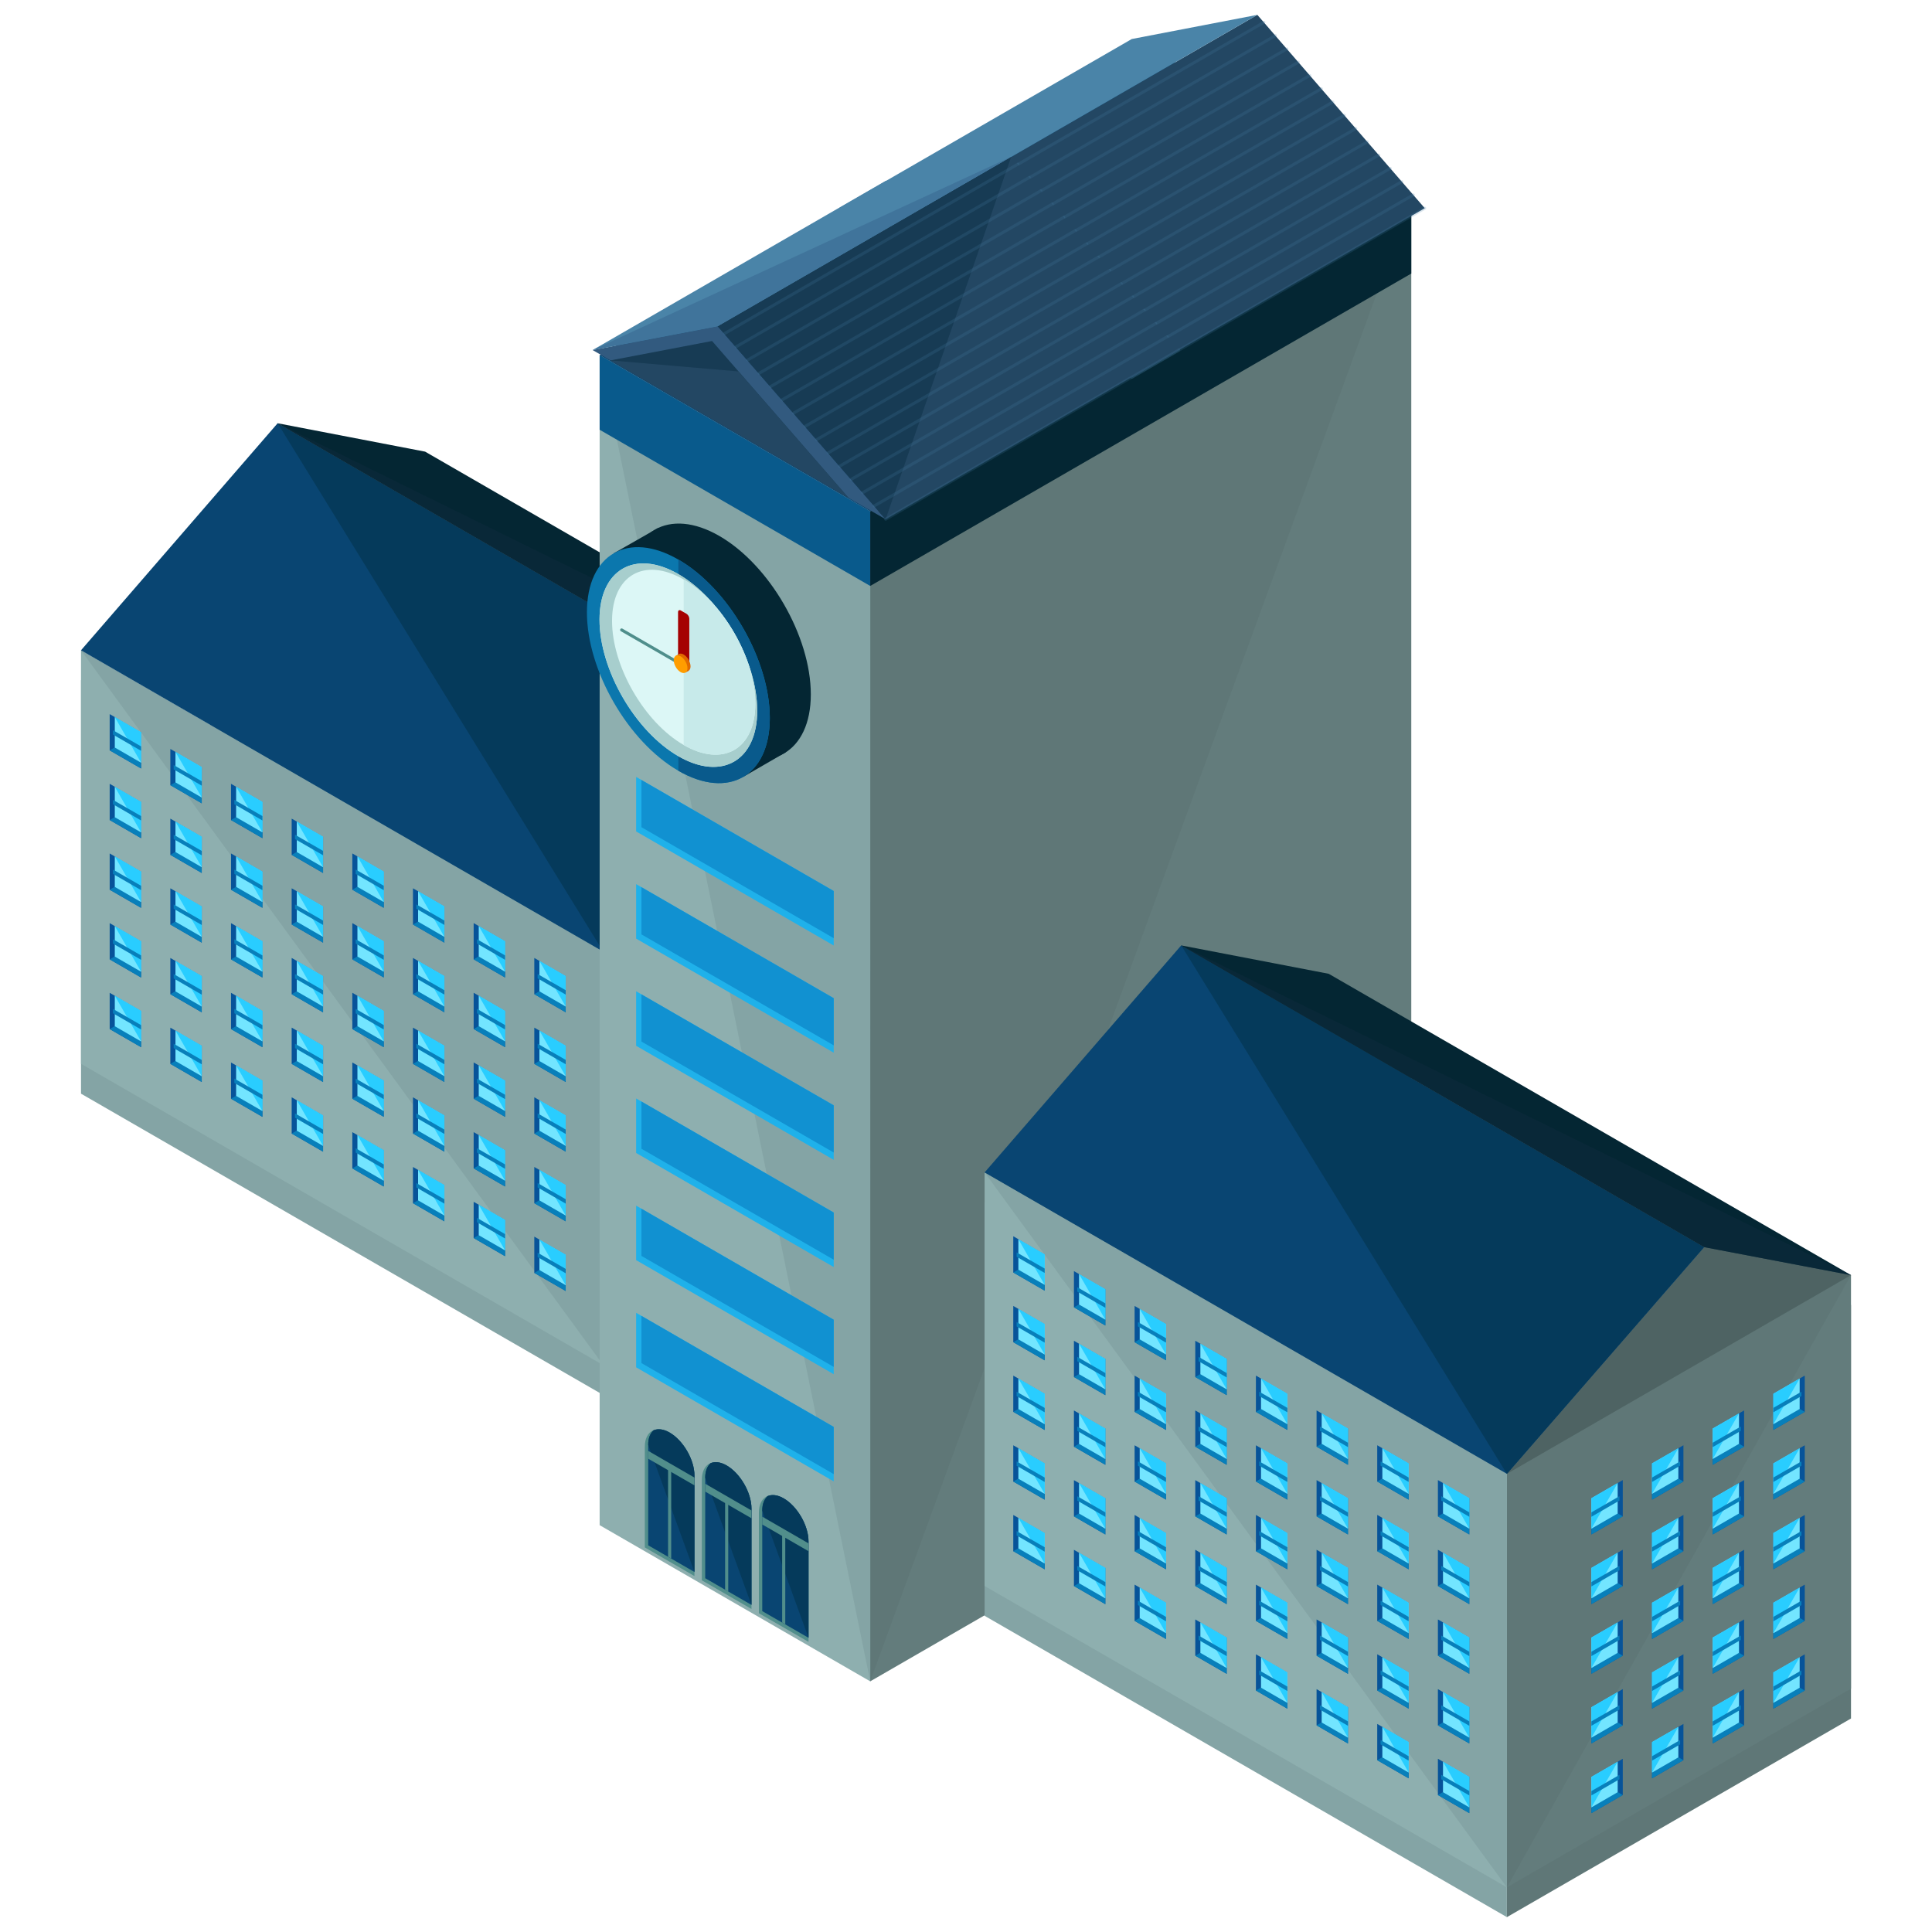 <?xml version="1.0" encoding="utf-8"?>
<!-- Generator: Adobe Illustrator 16.0.0, SVG Export Plug-In . SVG Version: 6.00 Build 0)  -->
<!DOCTYPE svg PUBLIC "-//W3C//DTD SVG 1.1//EN" "http://www.w3.org/Graphics/SVG/1.1/DTD/svg11.dtd">
<svg version="1.1" id="Layer_1" xmlns="http://www.w3.org/2000/svg" xmlns:xlink="http://www.w3.org/1999/xlink" x="0px" y="0px"
	 width="130px" height="130px" viewBox="0 0 130 130" enable-background="new 0 0 130 130" xml:space="preserve">
<g>
	<g>
		<g>
			<g>
				<g>
					<polygon fill="#5F7777" points="63.749,80.5 40.595,93.867 40.595,57.952 53.867,50.789 63.749,52.675 					"/>
					<polygon fill="#84A4A5" points="40.595,57.952 5.45,45.764 5.45,73.59 40.595,93.867 					"/>
					<polygon fill="#637C7C" points="63.749,78.492 40.595,91.861 40.595,64.037 53.867,48.781 63.749,50.667 					"/>
					<polyline fill="#5F7777" points="40.595,91.861 40.595,64.037 53.867,48.781 63.749,50.667 					"/>
					<polyline fill="#4E6363" points="40.595,64.037 53.867,48.781 63.749,50.667 					"/>
					<polygon fill="#8EAFAF" points="40.595,64.037 5.45,43.757 5.45,71.582 40.595,91.861 					"/>
					<polyline fill="#84A4A5" points="40.595,91.861 40.595,64.037 5.45,43.757 					"/>
					<polygon fill="#094572" points="53.867,48.781 18.681,28.48 5.45,43.757 40.595,64.037 					"/>
					<polyline fill="#053A5B" points="40.595,64.037 53.867,48.781 18.681,28.48 					"/>
					<polygon fill="#042633" points="18.681,28.48 28.605,30.39 63.749,50.667 53.867,48.781 					"/>
					<polyline fill="#092838" points="63.749,50.667 53.867,48.781 18.681,28.48 					"/>
				</g>
			</g>
		</g>
		<g>
			<g>
				<g>
					<g>
						<g>
							<g>
								<polygon fill="#075399" points="7.38,48.051 9.493,49.271 9.493,51.71 7.38,50.49 								"/>
								<polyline fill="#087FBA" points="9.493,49.271 9.493,51.71 7.38,50.49 								"/>
								<polygon fill="#73E5FF" points="7.724,50.3 9.493,51.322 9.493,49.271 7.724,48.25 								"/>
								<polyline fill="#29CDFF" points="9.493,51.322 9.493,49.271 7.724,48.25 								"/>
								<polygon fill="#087FBA" points="7.604,49.136 7.604,49.429 9.493,50.521 9.493,50.224 								"/>
							</g>
						</g>
					</g>
				</g>
				<g>
					<g>
						<g>
							<g>
								<polygon fill="#075399" points="11.462,50.396 13.575,51.615 13.575,54.054 11.462,52.833 								"/>
								<polyline fill="#087FBA" points="13.575,51.615 13.575,54.054 11.462,52.833 								"/>
								<polygon fill="#73E5FF" points="11.806,52.644 13.575,53.666 13.575,51.615 11.806,50.593 								"/>
								<polyline fill="#29CDFF" points="13.575,53.666 13.575,51.615 11.806,50.593 								"/>
								<polygon fill="#087FBA" points="11.686,51.478 11.686,51.773 13.575,52.865 13.575,52.569 								"/>
							</g>
						</g>
					</g>
				</g>
				<g>
					<g>
						<g>
							<g>
								<polygon fill="#075399" points="15.544,52.74 17.657,53.958 17.657,56.398 15.544,55.178 								"/>
								<polyline fill="#087FBA" points="17.657,53.958 17.657,56.398 15.544,55.178 								"/>
								<polygon fill="#73E5FF" points="15.888,54.988 17.657,56.008 17.657,53.958 15.888,52.937 								"/>
								<polyline fill="#29CDFF" points="17.657,56.008 17.657,53.958 15.888,52.937 								"/>
								<polygon fill="#087FBA" points="15.768,53.822 15.768,54.117 17.657,55.207 17.657,54.912 								"/>
							</g>
						</g>
					</g>
				</g>
				<g>
					<g>
						<g>
							<g>
								<polygon fill="#075399" points="19.626,55.083 21.739,56.302 21.739,58.742 19.626,57.521 								"/>
								<polyline fill="#087FBA" points="21.739,56.302 21.739,58.742 19.626,57.521 								"/>
								<polygon fill="#73E5FF" points="19.97,57.332 21.739,58.353 21.739,56.302 19.97,55.281 								"/>
								<polyline fill="#29CDFF" points="21.739,58.353 21.739,56.302 19.97,55.281 								"/>
								<polygon fill="#087FBA" points="19.849,56.166 19.849,56.46 21.739,57.55 21.739,57.255 								"/>
							</g>
						</g>
					</g>
				</g>
				<g>
					<g>
						<g>
							<g>
								<polygon fill="#075399" points="23.707,57.426 25.82,58.646 25.82,61.085 23.707,59.865 								"/>
								<polyline fill="#087FBA" points="25.82,58.646 25.82,61.085 23.707,59.865 								"/>
								<polygon fill="#73E5FF" points="24.051,59.674 25.82,60.697 25.82,58.646 24.051,57.625 								"/>
								<polyline fill="#29CDFF" points="25.82,60.697 25.82,58.646 24.051,57.625 								"/>
								<polygon fill="#087FBA" points="23.931,58.509 23.931,58.804 25.82,59.896 25.82,59.599 								"/>
							</g>
						</g>
					</g>
				</g>
				<g>
					<g>
						<g>
							<g>
								<polygon fill="#075399" points="27.788,59.771 29.901,60.989 29.901,63.429 27.788,62.208 								"/>
								<polyline fill="#087FBA" points="29.901,60.989 29.901,63.429 27.788,62.208 								"/>
								<polygon fill="#73E5FF" points="28.132,62.017 29.901,63.04 29.901,60.989 28.132,59.969 								"/>
								<polyline fill="#29CDFF" points="29.901,63.04 29.901,60.989 28.132,59.969 								"/>
								<polygon fill="#087FBA" points="28.013,60.853 28.013,61.148 29.901,62.238 29.901,61.944 								"/>
							</g>
						</g>
					</g>
				</g>
				<g>
					<g>
						<g>
							<g>
								<polygon fill="#075399" points="31.871,62.113 33.983,63.333 33.983,65.773 31.871,64.552 								"/>
								<polyline fill="#087FBA" points="33.983,63.333 33.983,65.773 31.871,64.552 								"/>
								<polygon fill="#73E5FF" points="32.214,64.363 33.983,65.383 33.983,63.333 32.214,62.312 								"/>
								<polyline fill="#29CDFF" points="33.983,65.383 33.983,63.333 32.214,62.312 								"/>
								<polygon fill="#087FBA" points="32.094,63.197 32.094,63.49 33.983,64.583 33.983,64.287 								"/>
							</g>
						</g>
					</g>
				</g>
				<g>
					<g>
						<g>
							<g>
								<polygon fill="#075399" points="35.952,64.458 38.065,65.677 38.065,68.116 35.952,66.896 								"/>
								<polyline fill="#087FBA" points="38.065,65.677 38.065,68.116 35.952,66.896 								"/>
								<polygon fill="#73E5FF" points="36.296,66.706 38.065,67.728 38.065,65.677 36.296,64.655 								"/>
								<polyline fill="#29CDFF" points="38.065,67.728 38.065,65.677 36.296,64.655 								"/>
								<polygon fill="#087FBA" points="36.176,65.541 36.176,65.833 38.065,66.925 38.065,66.63 								"/>
							</g>
						</g>
					</g>
				</g>
			</g>
			<g>
				<g>
					<g>
						<g>
							<g>
								<polygon fill="#075399" points="7.38,52.74 9.493,53.958 9.493,56.399 7.38,55.178 								"/>
								<polyline fill="#087FBA" points="9.493,53.958 9.493,56.399 7.38,55.178 								"/>
								<polygon fill="#73E5FF" points="7.724,54.989 9.493,56.011 9.493,53.958 7.724,52.939 								"/>
								<polyline fill="#29CDFF" points="9.493,56.011 9.493,53.958 7.724,52.939 								"/>
								<polygon fill="#087FBA" points="7.604,53.824 7.604,54.117 9.493,55.208 9.493,54.913 								"/>
							</g>
						</g>
					</g>
				</g>
				<g>
					<g>
						<g>
							<g>
								<polygon fill="#075399" points="11.462,55.084 13.575,56.302 13.575,58.742 11.462,57.521 								"/>
								<polyline fill="#087FBA" points="13.575,56.302 13.575,58.742 11.462,57.521 								"/>
								<polygon fill="#73E5FF" points="11.806,57.332 13.575,58.353 13.575,56.302 11.806,55.283 								"/>
								<polyline fill="#29CDFF" points="13.575,58.353 13.575,56.302 11.806,55.283 								"/>
								<polygon fill="#087FBA" points="11.686,56.167 11.686,56.461 13.575,57.552 13.575,57.257 								"/>
							</g>
						</g>
					</g>
				</g>
				<g>
					<g>
						<g>
							<g>
								<polygon fill="#075399" points="15.544,57.427 17.657,58.648 17.657,61.085 15.544,59.867 								"/>
								<polyline fill="#087FBA" points="17.657,58.648 17.657,61.085 15.544,59.867 								"/>
								<polygon fill="#73E5FF" points="15.888,59.675 17.657,60.697 17.657,58.648 15.888,57.625 								"/>
								<polyline fill="#29CDFF" points="17.657,60.697 17.657,58.648 15.888,57.625 								"/>
								<polygon fill="#087FBA" points="15.768,58.509 15.768,58.804 17.657,59.896 17.657,59.599 								"/>
							</g>
						</g>
					</g>
				</g>
				<g>
					<g>
						<g>
							<g>
								<polygon fill="#075399" points="19.626,59.771 21.739,60.99 21.739,63.429 19.626,62.209 								"/>
								<polyline fill="#087FBA" points="21.739,60.99 21.739,63.429 19.626,62.209 								"/>
								<polygon fill="#73E5FF" points="19.97,62.019 21.739,63.041 21.739,60.99 19.97,59.969 								"/>
								<polyline fill="#29CDFF" points="21.739,63.041 21.739,60.99 19.97,59.969 								"/>
								<polygon fill="#087FBA" points="19.849,60.855 19.849,61.148 21.739,62.238 21.739,61.944 								"/>
							</g>
						</g>
					</g>
				</g>
				<g>
					<g>
						<g>
							<g>
								<polygon fill="#075399" points="23.707,62.115 25.82,63.333 25.82,65.773 23.707,64.553 								"/>
								<polyline fill="#087FBA" points="25.82,63.333 25.82,65.773 23.707,64.553 								"/>
								<polygon fill="#73E5FF" points="24.051,64.363 25.82,65.384 25.82,63.333 24.051,62.312 								"/>
								<polyline fill="#29CDFF" points="25.82,65.384 25.82,63.333 24.051,62.312 								"/>
								<polygon fill="#087FBA" points="23.931,63.198 23.931,63.492 25.82,64.583 25.82,64.287 								"/>
							</g>
						</g>
					</g>
				</g>
				<g>
					<g>
						<g>
							<g>
								<polygon fill="#075399" points="27.788,64.458 29.901,65.677 29.901,68.117 27.788,66.896 								"/>
								<polyline fill="#087FBA" points="29.901,65.677 29.901,68.117 27.788,66.896 								"/>
								<polygon fill="#73E5FF" points="28.132,66.706 29.901,67.728 29.901,65.677 28.132,64.658 								"/>
								<polyline fill="#29CDFF" points="29.901,67.728 29.901,65.677 28.132,64.658 								"/>
								<polygon fill="#087FBA" points="28.013,65.541 28.013,65.835 29.901,66.926 29.901,66.632 								"/>
							</g>
						</g>
					</g>
				</g>
				<g>
					<g>
						<g>
							<g>
								<polygon fill="#075399" points="31.871,66.802 33.983,68.022 33.983,70.46 31.871,69.24 								"/>
								<polyline fill="#087FBA" points="33.983,68.022 33.983,70.46 31.871,69.24 								"/>
								<polygon fill="#73E5FF" points="32.214,69.05 33.983,70.072 33.983,68.022 32.214,67 								"/>
								<polyline fill="#29CDFF" points="33.983,70.072 33.983,68.022 32.214,67 								"/>
								<polygon fill="#087FBA" points="32.094,67.884 32.094,68.178 33.983,69.271 33.983,68.975 								"/>
							</g>
						</g>
					</g>
				</g>
				<g>
					<g>
						<g>
							<g>
								<polygon fill="#075399" points="35.952,69.146 38.065,70.365 38.065,72.804 35.952,71.584 								"/>
								<polyline fill="#087FBA" points="38.065,70.365 38.065,72.804 35.952,71.584 								"/>
								<polygon fill="#73E5FF" points="36.296,71.394 38.065,72.416 38.065,70.365 36.296,69.343 								"/>
								<polyline fill="#29CDFF" points="38.065,72.416 38.065,70.365 36.296,69.343 								"/>
								<polygon fill="#087FBA" points="36.176,70.23 36.176,70.523 38.065,71.613 38.065,71.318 								"/>
							</g>
						</g>
					</g>
				</g>
			</g>
			<g>
				<g>
					<g>
						<g>
							<g>
								<polygon fill="#075399" points="7.38,57.427 9.493,58.648 9.493,61.087 7.38,59.867 								"/>
								<polyline fill="#087FBA" points="9.493,58.648 9.493,61.087 7.38,59.867 								"/>
								<polygon fill="#73E5FF" points="7.724,59.677 9.493,60.699 9.493,58.648 7.724,57.626 								"/>
								<polyline fill="#29CDFF" points="9.493,60.699 9.493,58.648 7.724,57.626 								"/>
								<polygon fill="#087FBA" points="7.604,58.511 7.604,58.805 9.493,59.896 9.493,59.601 								"/>
							</g>
						</g>
					</g>
				</g>
				<g>
					<g>
						<g>
							<g>
								<polygon fill="#075399" points="11.462,59.773 13.575,60.992 13.575,63.429 11.462,62.209 								"/>
								<polyline fill="#087FBA" points="13.575,60.992 13.575,63.429 11.462,62.209 								"/>
								<polygon fill="#73E5FF" points="11.806,62.019 13.575,63.042 13.575,60.992 11.806,59.97 								"/>
								<polyline fill="#29CDFF" points="13.575,63.042 13.575,60.992 11.806,59.97 								"/>
								<polygon fill="#087FBA" points="11.686,60.855 11.686,61.15 13.575,62.241 13.575,61.945 								"/>
							</g>
						</g>
					</g>
				</g>
				<g>
					<g>
						<g>
							<g>
								<polygon fill="#075399" points="15.544,62.116 17.657,63.335 17.657,65.774 15.544,64.554 								"/>
								<polyline fill="#087FBA" points="17.657,63.335 17.657,65.774 15.544,64.554 								"/>
								<polygon fill="#73E5FF" points="15.888,64.364 17.657,65.384 17.657,63.335 15.888,62.314 								"/>
								<polyline fill="#29CDFF" points="17.657,65.384 17.657,63.335 15.888,62.314 								"/>
								<polygon fill="#087FBA" points="15.768,63.198 15.768,63.492 17.657,64.583 17.657,64.289 								"/>
							</g>
						</g>
					</g>
				</g>
				<g>
					<g>
						<g>
							<g>
								<polygon fill="#075399" points="19.626,64.458 21.739,65.678 21.739,68.119 19.626,66.898 								"/>
								<polyline fill="#087FBA" points="21.739,65.678 21.739,68.119 19.626,66.898 								"/>
								<polygon fill="#73E5FF" points="19.97,66.708 21.739,67.728 21.739,65.678 19.97,64.658 								"/>
								<polyline fill="#29CDFF" points="21.739,67.728 21.739,65.678 19.97,64.658 								"/>
								<polygon fill="#087FBA" points="19.849,65.542 19.849,65.836 21.739,66.926 21.739,66.632 								"/>
							</g>
						</g>
					</g>
				</g>
				<g>
					<g>
						<g>
							<g>
								<polygon fill="#075399" points="23.707,66.802 25.82,68.022 25.82,70.46 23.707,69.242 								"/>
								<polyline fill="#087FBA" points="25.82,68.022 25.82,70.46 23.707,69.242 								"/>
								<polygon fill="#73E5FF" points="24.051,69.05 25.82,70.073 25.82,68.022 24.051,67 								"/>
								<polyline fill="#29CDFF" points="25.82,70.073 25.82,68.022 24.051,67 								"/>
								<polygon fill="#087FBA" points="23.931,67.886 23.931,68.181 25.82,69.271 25.82,68.975 								"/>
							</g>
						</g>
					</g>
				</g>
				<g>
					<g>
						<g>
							<g>
								<polygon fill="#075399" points="27.788,69.146 29.901,70.365 29.901,72.805 27.788,71.584 								"/>
								<polyline fill="#087FBA" points="29.901,70.365 29.901,72.805 27.788,71.584 								"/>
								<polygon fill="#73E5FF" points="28.132,71.394 29.901,72.416 29.901,70.365 28.132,69.345 								"/>
								<polyline fill="#29CDFF" points="29.901,72.416 29.901,70.365 28.132,69.345 								"/>
								<polygon fill="#087FBA" points="28.013,70.23 28.013,70.523 29.901,71.615 29.901,71.32 								"/>
							</g>
						</g>
					</g>
				</g>
				<g>
					<g>
						<g>
							<g>
								<polygon fill="#075399" points="31.871,71.49 33.983,72.71 33.983,75.149 31.871,73.929 								"/>
								<polyline fill="#087FBA" points="33.983,72.71 33.983,75.149 31.871,73.929 								"/>
								<polygon fill="#73E5FF" points="32.214,73.739 33.983,74.759 33.983,72.71 32.214,71.689 								"/>
								<polyline fill="#29CDFF" points="33.983,74.759 33.983,72.71 32.214,71.689 								"/>
								<polygon fill="#087FBA" points="32.094,72.574 32.094,72.867 33.983,73.958 33.983,73.664 								"/>
							</g>
						</g>
					</g>
				</g>
				<g>
					<g>
						<g>
							<g>
								<polygon fill="#075399" points="35.952,73.833 38.065,75.053 38.065,77.492 35.952,76.273 								"/>
								<polyline fill="#087FBA" points="38.065,75.053 38.065,77.492 35.952,76.273 								"/>
								<polygon fill="#73E5FF" points="36.296,76.082 38.065,77.105 38.065,75.053 36.296,74.031 								"/>
								<polyline fill="#29CDFF" points="38.065,77.105 38.065,75.053 36.296,74.031 								"/>
								<polygon fill="#087FBA" points="36.176,74.917 36.176,75.21 38.065,76.302 38.065,76.005 								"/>
							</g>
						</g>
					</g>
				</g>
			</g>
			<g>
				<g>
					<g>
						<g>
							<g>
								<polygon fill="#075399" points="7.38,62.116 9.493,63.335 9.493,65.775 7.38,64.554 								"/>
								<polyline fill="#087FBA" points="9.493,63.335 9.493,65.775 7.38,64.554 								"/>
								<polygon fill="#73E5FF" points="7.724,64.365 9.493,65.386 9.493,63.335 7.724,62.314 								"/>
								<polyline fill="#29CDFF" points="9.493,65.386 9.493,63.335 7.724,62.314 								"/>
								<polygon fill="#087FBA" points="7.604,63.201 7.604,63.494 9.493,64.584 9.493,64.289 								"/>
							</g>
						</g>
					</g>
				</g>
				<g>
					<g>
						<g>
							<g>
								<polygon fill="#075399" points="11.462,64.46 13.575,65.679 13.575,68.119 11.462,66.898 								"/>
								<polyline fill="#087FBA" points="13.575,65.679 13.575,68.119 11.462,66.898 								"/>
								<polygon fill="#73E5FF" points="11.806,66.708 13.575,67.73 13.575,65.679 11.806,64.658 								"/>
								<polyline fill="#29CDFF" points="13.575,67.73 13.575,65.679 11.806,64.658 								"/>
								<polygon fill="#087FBA" points="11.686,65.542 11.686,65.837 13.575,66.929 13.575,66.633 								"/>
							</g>
						</g>
					</g>
				</g>
				<g>
					<g>
						<g>
							<g>
								<polygon fill="#075399" points="15.544,66.804 17.657,68.023 17.657,70.462 15.544,69.243 								"/>
								<polyline fill="#087FBA" points="17.657,68.023 17.657,70.462 15.544,69.243 								"/>
								<polygon fill="#73E5FF" points="15.888,69.052 17.657,70.073 17.657,68.023 15.888,67.001 								"/>
								<polyline fill="#29CDFF" points="17.657,70.073 17.657,68.023 15.888,67.001 								"/>
								<polygon fill="#087FBA" points="15.768,67.886 15.768,68.181 17.657,69.271 17.657,68.976 								"/>
							</g>
						</g>
					</g>
				</g>
				<g>
					<g>
						<g>
							<g>
								<polygon fill="#075399" points="19.626,69.146 21.739,70.367 21.739,72.806 19.626,71.585 								"/>
								<polyline fill="#087FBA" points="21.739,70.367 21.739,72.806 19.626,71.585 								"/>
								<polygon fill="#73E5FF" points="19.97,71.396 21.739,72.417 21.739,70.367 19.97,69.345 								"/>
								<polyline fill="#29CDFF" points="21.739,72.417 21.739,70.367 19.97,69.345 								"/>
								<polygon fill="#087FBA" points="19.849,70.23 19.849,70.525 21.739,71.615 21.739,71.32 								"/>
							</g>
						</g>
					</g>
				</g>
				<g>
					<g>
						<g>
							<g>
								<polygon fill="#075399" points="23.707,71.491 25.82,72.71 25.82,75.149 23.707,73.929 								"/>
								<polyline fill="#087FBA" points="25.82,72.71 25.82,75.149 23.707,73.929 								"/>
								<polygon fill="#73E5FF" points="24.051,73.739 25.82,74.761 25.82,72.71 24.051,71.689 								"/>
								<polyline fill="#29CDFF" points="25.82,74.761 25.82,72.71 24.051,71.689 								"/>
								<polygon fill="#087FBA" points="23.931,72.574 23.931,72.869 25.82,73.96 25.82,73.664 								"/>
							</g>
						</g>
					</g>
				</g>
				<g>
					<g>
						<g>
							<g>
								<polygon fill="#075399" points="27.788,73.835 29.901,75.053 29.901,77.494 27.788,76.273 								"/>
								<polyline fill="#087FBA" points="29.901,75.053 29.901,77.494 27.788,76.273 								"/>
								<polygon fill="#73E5FF" points="28.132,76.082 29.901,77.105 29.901,75.053 28.132,74.033 								"/>
								<polyline fill="#29CDFF" points="29.901,77.105 29.901,75.053 28.132,74.033 								"/>
								<polygon fill="#087FBA" points="28.013,74.917 28.013,75.211 29.901,76.302 29.901,76.008 								"/>
							</g>
						</g>
					</g>
				</g>
				<g>
					<g>
						<g>
							<g>
								<polygon fill="#075399" points="31.871,76.177 33.983,77.398 33.983,79.837 31.871,78.617 								"/>
								<polyline fill="#087FBA" points="33.983,77.398 33.983,79.837 31.871,78.617 								"/>
								<polygon fill="#73E5FF" points="32.214,78.427 33.983,79.448 33.983,77.398 32.214,76.376 								"/>
								<polyline fill="#29CDFF" points="33.983,79.448 33.983,77.398 32.214,76.376 								"/>
								<polygon fill="#087FBA" points="32.094,77.261 32.094,77.554 33.983,78.648 33.983,78.351 								"/>
							</g>
						</g>
					</g>
				</g>
				<g>
					<g>
						<g>
							<g>
								<polygon fill="#075399" points="35.952,78.522 38.065,79.742 38.065,82.18 35.952,80.96 								"/>
								<polyline fill="#087FBA" points="38.065,79.742 38.065,82.18 35.952,80.96 								"/>
								<polygon fill="#73E5FF" points="36.296,80.771 38.065,81.792 38.065,79.742 36.296,78.719 								"/>
								<polyline fill="#29CDFF" points="38.065,81.792 38.065,79.742 36.296,78.719 								"/>
								<polygon fill="#087FBA" points="36.176,79.605 36.176,79.898 38.065,80.99 38.065,80.695 								"/>
							</g>
						</g>
					</g>
				</g>
			</g>
			<g>
				<g>
					<g>
						<g>
							<g>
								<polygon fill="#075399" points="7.38,66.804 9.493,68.023 9.493,70.463 7.38,69.243 								"/>
								<polyline fill="#087FBA" points="9.493,68.023 9.493,70.463 7.38,69.243 								"/>
								<polygon fill="#73E5FF" points="7.724,69.053 9.493,70.076 9.493,68.023 7.724,67.002 								"/>
								<polyline fill="#29CDFF" points="9.493,70.076 9.493,68.023 7.724,67.002 								"/>
								<polygon fill="#087FBA" points="7.604,67.888 7.604,68.181 9.493,69.273 9.493,68.977 								"/>
							</g>
						</g>
					</g>
				</g>
				<g>
					<g>
						<g>
							<g>
								<polygon fill="#075399" points="11.462,69.149 13.575,70.367 13.575,72.806 11.462,71.585 								"/>
								<polyline fill="#087FBA" points="13.575,70.367 13.575,72.806 11.462,71.585 								"/>
								<polygon fill="#73E5FF" points="11.806,71.396 13.575,72.417 13.575,70.367 11.806,69.346 								"/>
								<polyline fill="#29CDFF" points="13.575,72.417 13.575,70.367 11.806,69.346 								"/>
								<polygon fill="#087FBA" points="11.686,70.231 11.686,70.526 13.575,71.617 13.575,71.322 								"/>
							</g>
						</g>
					</g>
				</g>
				<g>
					<g>
						<g>
							<g>
								<polygon fill="#075399" points="15.544,71.492 17.657,72.711 17.657,75.15 15.544,73.931 								"/>
								<polyline fill="#087FBA" points="17.657,72.711 17.657,75.15 15.544,73.931 								"/>
								<polygon fill="#73E5FF" points="15.888,73.74 17.657,74.761 17.657,72.711 15.888,71.689 								"/>
								<polyline fill="#29CDFF" points="17.657,74.761 17.657,72.711 15.888,71.689 								"/>
								<polygon fill="#087FBA" points="15.768,72.574 15.768,72.869 17.657,73.96 17.657,73.664 								"/>
							</g>
						</g>
					</g>
				</g>
				<g>
					<g>
						<g>
							<g>
								<polygon fill="#075399" points="19.626,73.835 21.739,75.054 21.739,77.494 19.626,76.274 								"/>
								<polyline fill="#087FBA" points="21.739,75.054 21.739,77.494 19.626,76.274 								"/>
								<polygon fill="#73E5FF" points="19.97,76.083 21.739,77.105 21.739,75.054 19.97,74.033 								"/>
								<polyline fill="#29CDFF" points="21.739,77.105 21.739,75.054 19.97,74.033 								"/>
								<polygon fill="#087FBA" points="19.849,74.917 19.849,75.212 21.739,76.302 21.739,76.008 								"/>
							</g>
						</g>
					</g>
				</g>
				<g>
					<g>
						<g>
							<g>
								<polygon fill="#075399" points="23.707,76.179 25.82,77.398 25.82,79.837 23.707,78.618 								"/>
								<polyline fill="#087FBA" points="25.82,77.398 25.82,79.837 23.707,78.618 								"/>
								<polygon fill="#73E5FF" points="24.051,78.427 25.82,79.449 25.82,77.398 24.051,76.376 								"/>
								<polyline fill="#29CDFF" points="25.82,79.449 25.82,77.398 24.051,76.376 								"/>
								<polygon fill="#087FBA" points="23.931,77.262 23.931,77.556 25.82,78.648 25.82,78.351 								"/>
							</g>
						</g>
					</g>
				</g>
				<g>
					<g>
						<g>
							<g>
								<polygon fill="#075399" points="27.788,78.523 29.901,79.742 29.901,82.181 27.788,80.96 								"/>
								<polyline fill="#087FBA" points="29.901,79.742 29.901,82.181 27.788,80.96 								"/>
								<polygon fill="#73E5FF" points="28.132,80.771 29.901,81.792 29.901,79.742 28.132,78.722 								"/>
								<polyline fill="#29CDFF" points="29.901,81.792 29.901,79.742 28.132,78.722 								"/>
								<polygon fill="#087FBA" points="28.013,79.605 28.013,79.9 29.901,80.991 29.901,80.697 								"/>
							</g>
						</g>
					</g>
				</g>
				<g>
					<g>
						<g>
							<g>
								<polygon fill="#075399" points="31.871,80.866 33.983,82.086 33.983,84.525 31.871,83.304 								"/>
								<polyline fill="#087FBA" points="33.983,82.086 33.983,84.525 31.871,83.304 								"/>
								<polygon fill="#73E5FF" points="32.214,83.115 33.983,84.136 33.983,82.086 32.214,81.064 								"/>
								<polyline fill="#29CDFF" points="33.983,84.136 33.983,82.086 32.214,81.064 								"/>
								<polygon fill="#087FBA" points="32.094,81.949 32.094,82.243 33.983,83.335 33.983,83.04 								"/>
							</g>
						</g>
					</g>
				</g>
				<g>
					<g>
						<g>
							<g>
								<polygon fill="#075399" points="35.952,83.21 38.065,84.429 38.065,86.869 35.952,85.649 								"/>
								<polyline fill="#087FBA" points="38.065,84.429 38.065,86.869 35.952,85.649 								"/>
								<polygon fill="#73E5FF" points="36.296,85.458 38.065,86.48 38.065,84.429 36.296,83.408 								"/>
								<polyline fill="#29CDFF" points="38.065,86.48 38.065,84.429 36.296,83.408 								"/>
								<polygon fill="#087FBA" points="36.176,84.293 36.176,84.587 38.065,85.677 38.065,85.382 								"/>
							</g>
						</g>
					</g>
				</g>
			</g>
		</g>
		<g>
			<g>
				<g>
					<g>
						<g>
							<g>
								<polygon fill="#075399" points="60.638,57.426 58.524,58.646 58.524,61.085 60.638,59.865 								"/>
								<polyline fill="#087FBA" points="58.524,58.646 58.524,61.085 60.638,59.865 								"/>
								<polygon fill="#73E5FF" points="60.294,59.674 58.524,60.697 58.524,58.646 60.294,57.625 								"/>
								<polyline fill="#29CDFF" points="58.524,60.697 58.524,58.646 60.294,57.625 								"/>
								<polygon fill="#087FBA" points="60.414,58.509 60.414,58.804 58.524,59.896 58.524,59.599 								"/>
							</g>
						</g>
					</g>
				</g>
				<g>
					<g>
						<g>
							<g>
								<polygon fill="#075399" points="56.557,59.771 54.443,60.989 54.443,63.429 56.557,62.208 								"/>
								<polyline fill="#087FBA" points="54.443,60.989 54.443,63.429 56.557,62.208 								"/>
								<polygon fill="#73E5FF" points="56.213,62.017 54.443,63.04 54.443,60.989 56.213,59.969 								"/>
								<polyline fill="#29CDFF" points="54.443,63.04 54.443,60.989 56.213,59.969 								"/>
								<polygon fill="#087FBA" points="56.332,60.853 56.332,61.148 54.443,62.238 54.443,61.944 								"/>
							</g>
						</g>
					</g>
				</g>
				<g>
					<g>
						<g>
							<g>
								<polygon fill="#075399" points="52.474,62.113 50.361,63.333 50.361,65.773 52.474,64.552 								"/>
								<polyline fill="#087FBA" points="50.361,63.333 50.361,65.773 52.474,64.552 								"/>
								<polygon fill="#73E5FF" points="52.131,64.363 50.361,65.383 50.361,63.333 52.131,62.312 								"/>
								<polyline fill="#29CDFF" points="50.361,65.383 50.361,63.333 52.131,62.312 								"/>
								<polygon fill="#087FBA" points="52.251,63.197 52.251,63.49 50.361,64.583 50.361,64.287 								"/>
							</g>
						</g>
					</g>
				</g>
				<g>
					<g>
						<g>
							<g>
								<polygon fill="#075399" points="48.393,64.458 46.28,65.677 46.28,68.116 48.393,66.896 								"/>
								<polyline fill="#087FBA" points="46.28,65.677 46.28,68.116 48.393,66.896 								"/>
								<polygon fill="#73E5FF" points="48.05,66.706 46.28,67.728 46.28,65.677 48.05,64.655 								"/>
								<polyline fill="#29CDFF" points="46.28,67.728 46.28,65.677 48.05,64.655 								"/>
								<polygon fill="#087FBA" points="48.169,65.541 48.169,65.833 46.28,66.925 46.28,66.63 								"/>
							</g>
						</g>
					</g>
				</g>
			</g>
			<g>
				<g>
					<g>
						<g>
							<g>
								<polygon fill="#075399" points="60.638,62.115 58.524,63.333 58.524,65.773 60.638,64.553 								"/>
								<polyline fill="#087FBA" points="58.524,63.333 58.524,65.773 60.638,64.553 								"/>
								<polygon fill="#73E5FF" points="60.294,64.363 58.524,65.384 58.524,63.333 60.294,62.312 								"/>
								<polyline fill="#29CDFF" points="58.524,65.384 58.524,63.333 60.294,62.312 								"/>
								<polygon fill="#087FBA" points="60.414,63.198 60.414,63.492 58.524,64.583 58.524,64.287 								"/>
							</g>
						</g>
					</g>
				</g>
				<g>
					<g>
						<g>
							<g>
								<polygon fill="#075399" points="56.557,64.458 54.443,65.677 54.443,68.117 56.557,66.896 								"/>
								<polyline fill="#087FBA" points="54.443,65.677 54.443,68.117 56.557,66.896 								"/>
								<polygon fill="#73E5FF" points="56.213,66.706 54.443,67.728 54.443,65.677 56.213,64.658 								"/>
								<polyline fill="#29CDFF" points="54.443,67.728 54.443,65.677 56.213,64.658 								"/>
								<polygon fill="#087FBA" points="56.332,65.541 56.332,65.835 54.443,66.926 54.443,66.632 								"/>
							</g>
						</g>
					</g>
				</g>
				<g>
					<g>
						<g>
							<g>
								<polygon fill="#075399" points="52.474,66.802 50.361,68.022 50.361,70.46 52.474,69.24 								"/>
								<polyline fill="#087FBA" points="50.361,68.022 50.361,70.46 52.474,69.24 								"/>
								<polygon fill="#73E5FF" points="52.131,69.05 50.361,70.072 50.361,68.022 52.131,67 								"/>
								<polyline fill="#29CDFF" points="50.361,70.072 50.361,68.022 52.131,67 								"/>
								<polygon fill="#087FBA" points="52.251,67.884 52.251,68.178 50.361,69.271 50.361,68.975 								"/>
							</g>
						</g>
					</g>
				</g>
				<g>
					<g>
						<g>
							<g>
								<polygon fill="#075399" points="48.393,69.146 46.28,70.365 46.28,72.804 48.393,71.584 								"/>
								<polyline fill="#087FBA" points="46.28,70.365 46.28,72.804 48.393,71.584 								"/>
								<polygon fill="#73E5FF" points="48.05,71.394 46.28,72.416 46.28,70.365 48.05,69.343 								"/>
								<polyline fill="#29CDFF" points="46.28,72.416 46.28,70.365 48.05,69.343 								"/>
								<polygon fill="#087FBA" points="48.169,70.23 48.169,70.523 46.28,71.613 46.28,71.318 								"/>
							</g>
						</g>
					</g>
				</g>
			</g>
			<g>
				<g>
					<g>
						<g>
							<g>
								<polygon fill="#075399" points="60.638,66.802 58.524,68.022 58.524,70.46 60.638,69.242 								"/>
								<polyline fill="#087FBA" points="58.524,68.022 58.524,70.46 60.638,69.242 								"/>
								<polygon fill="#73E5FF" points="60.294,69.05 58.524,70.073 58.524,68.022 60.294,67 								"/>
								<polyline fill="#29CDFF" points="58.524,70.073 58.524,68.022 60.294,67 								"/>
								<polygon fill="#087FBA" points="60.414,67.886 60.414,68.181 58.524,69.271 58.524,68.975 								"/>
							</g>
						</g>
					</g>
				</g>
				<g>
					<g>
						<g>
							<g>
								<polygon fill="#075399" points="56.557,69.146 54.443,70.365 54.443,72.805 56.557,71.584 								"/>
								<polyline fill="#087FBA" points="54.443,70.365 54.443,72.805 56.557,71.584 								"/>
								<polygon fill="#73E5FF" points="56.213,71.394 54.443,72.416 54.443,70.365 56.213,69.345 								"/>
								<polyline fill="#29CDFF" points="54.443,72.416 54.443,70.365 56.213,69.345 								"/>
								<polygon fill="#087FBA" points="56.332,70.23 56.332,70.523 54.443,71.615 54.443,71.32 								"/>
							</g>
						</g>
					</g>
				</g>
				<g>
					<g>
						<g>
							<g>
								<polygon fill="#075399" points="52.474,71.49 50.361,72.71 50.361,75.149 52.474,73.929 								"/>
								<polyline fill="#087FBA" points="50.361,72.71 50.361,75.149 52.474,73.929 								"/>
								<polygon fill="#73E5FF" points="52.131,73.739 50.361,74.759 50.361,72.71 52.131,71.689 								"/>
								<polyline fill="#29CDFF" points="50.361,74.759 50.361,72.71 52.131,71.689 								"/>
								<polygon fill="#087FBA" points="52.251,72.574 52.251,72.867 50.361,73.958 50.361,73.664 								"/>
							</g>
						</g>
					</g>
				</g>
				<g>
					<g>
						<g>
							<g>
								<polygon fill="#075399" points="48.393,73.833 46.28,75.053 46.28,77.492 48.393,76.273 								"/>
								<polyline fill="#087FBA" points="46.28,75.053 46.28,77.492 48.393,76.273 								"/>
								<polygon fill="#73E5FF" points="48.05,76.082 46.28,77.105 46.28,75.053 48.05,74.031 								"/>
								<polyline fill="#29CDFF" points="46.28,77.105 46.28,75.053 48.05,74.031 								"/>
								<polygon fill="#087FBA" points="48.169,74.917 48.169,75.21 46.28,76.302 46.28,76.005 								"/>
							</g>
						</g>
					</g>
				</g>
			</g>
			<g>
				<g>
					<g>
						<g>
							<g>
								<polygon fill="#075399" points="60.638,71.491 58.524,72.71 58.524,75.149 60.638,73.929 								"/>
								<polyline fill="#087FBA" points="58.524,72.71 58.524,75.149 60.638,73.929 								"/>
								<polygon fill="#73E5FF" points="60.294,73.739 58.524,74.761 58.524,72.71 60.294,71.689 								"/>
								<polyline fill="#29CDFF" points="58.524,74.761 58.524,72.71 60.294,71.689 								"/>
								<polygon fill="#087FBA" points="60.414,72.574 60.414,72.869 58.524,73.96 58.524,73.664 								"/>
							</g>
						</g>
					</g>
				</g>
				<g>
					<g>
						<g>
							<g>
								<polygon fill="#075399" points="56.557,73.835 54.443,75.053 54.443,77.494 56.557,76.273 								"/>
								<polyline fill="#087FBA" points="54.443,75.053 54.443,77.494 56.557,76.273 								"/>
								<polygon fill="#73E5FF" points="56.213,76.082 54.443,77.105 54.443,75.053 56.213,74.033 								"/>
								<polyline fill="#29CDFF" points="54.443,77.105 54.443,75.053 56.213,74.033 								"/>
								<polygon fill="#087FBA" points="56.332,74.917 56.332,75.211 54.443,76.302 54.443,76.008 								"/>
							</g>
						</g>
					</g>
				</g>
				<g>
					<g>
						<g>
							<g>
								<polygon fill="#075399" points="52.474,76.177 50.361,77.398 50.361,79.837 52.474,78.617 								"/>
								<polyline fill="#087FBA" points="50.361,77.398 50.361,79.837 52.474,78.617 								"/>
								<polygon fill="#73E5FF" points="52.131,78.427 50.361,79.448 50.361,77.398 52.131,76.376 								"/>
								<polyline fill="#29CDFF" points="50.361,79.448 50.361,77.398 52.131,76.376 								"/>
								<polygon fill="#087FBA" points="52.251,77.261 52.251,77.554 50.361,78.648 50.361,78.351 								"/>
							</g>
						</g>
					</g>
				</g>
				<g>
					<g>
						<g>
							<g>
								<polygon fill="#075399" points="48.393,78.522 46.28,79.742 46.28,82.18 48.393,80.96 								"/>
								<polyline fill="#087FBA" points="46.28,79.742 46.28,82.18 48.393,80.96 								"/>
								<polygon fill="#73E5FF" points="48.05,80.771 46.28,81.792 46.28,79.742 48.05,78.719 								"/>
								<polyline fill="#29CDFF" points="46.28,81.792 46.28,79.742 48.05,78.719 								"/>
								<polygon fill="#087FBA" points="48.169,79.605 48.169,79.898 46.28,80.99 46.28,80.695 								"/>
							</g>
						</g>
					</g>
				</g>
			</g>
			<g>
				<g>
					<g>
						<g>
							<g>
								<polygon fill="#075399" points="60.638,76.179 58.524,77.398 58.524,79.837 60.638,78.618 								"/>
								<polyline fill="#087FBA" points="58.524,77.398 58.524,79.837 60.638,78.618 								"/>
								<polygon fill="#73E5FF" points="60.294,78.427 58.524,79.449 58.524,77.398 60.294,76.376 								"/>
								<polyline fill="#29CDFF" points="58.524,79.449 58.524,77.398 60.294,76.376 								"/>
								<polygon fill="#087FBA" points="60.414,77.262 60.414,77.556 58.524,78.648 58.524,78.351 								"/>
							</g>
						</g>
					</g>
				</g>
				<g>
					<g>
						<g>
							<g>
								<polygon fill="#075399" points="56.557,78.523 54.443,79.742 54.443,82.181 56.557,80.96 								"/>
								<polyline fill="#087FBA" points="54.443,79.742 54.443,82.181 56.557,80.96 								"/>
								<polygon fill="#73E5FF" points="56.213,80.771 54.443,81.792 54.443,79.742 56.213,78.722 								"/>
								<polyline fill="#29CDFF" points="54.443,81.792 54.443,79.742 56.213,78.722 								"/>
								<polygon fill="#087FBA" points="56.332,79.605 56.332,79.9 54.443,80.991 54.443,80.697 								"/>
							</g>
						</g>
					</g>
				</g>
				<g>
					<g>
						<g>
							<g>
								<polygon fill="#075399" points="52.474,80.866 50.361,82.086 50.361,84.525 52.474,83.304 								"/>
								<polyline fill="#087FBA" points="50.361,82.086 50.361,84.525 52.474,83.304 								"/>
								<polygon fill="#73E5FF" points="52.131,83.115 50.361,84.136 50.361,82.086 52.131,81.064 								"/>
								<polyline fill="#29CDFF" points="50.361,84.136 50.361,82.086 52.131,81.064 								"/>
								<polygon fill="#087FBA" points="52.251,81.949 52.251,82.243 50.361,83.335 50.361,83.04 								"/>
							</g>
						</g>
					</g>
				</g>
				<g>
					<g>
						<g>
							<g>
								<polygon fill="#075399" points="48.393,83.21 46.28,84.429 46.28,86.869 48.393,85.649 								"/>
								<polyline fill="#087FBA" points="46.28,84.429 46.28,86.869 48.393,85.649 								"/>
								<polygon fill="#73E5FF" points="48.05,85.458 46.28,86.48 46.28,84.429 48.05,83.408 								"/>
								<polyline fill="#29CDFF" points="46.28,86.48 46.28,84.429 48.05,83.408 								"/>
								<polygon fill="#087FBA" points="48.169,84.293 48.169,84.587 46.28,85.677 46.28,85.382 								"/>
							</g>
						</g>
					</g>
				</g>
			</g>
		</g>
	</g>
	<g>
		<polygon fill="#637C7C" points="58.555,34.406 58.555,113.134 94.962,92.113 94.962,13.384 		"/>
		<polyline fill="#5F7777" points="94.962,13.384 58.555,34.406 58.555,113.134 		"/>
		<polygon fill="#8EAFAF" points="40.349,23.894 40.349,102.625 58.555,113.134 58.555,34.406 		"/>
		<polyline fill="#84A4A5" points="58.555,113.134 58.555,34.406 40.349,23.894 		"/>
		<polygon fill="#042633" points="58.555,39.427 94.962,18.406 94.962,13.384 58.555,34.406 		"/>
		<polygon fill="#095A8C" points="40.349,28.917 58.555,39.427 58.555,34.406 40.349,23.894 		"/>
		<polygon fill="#094572" points="76.759,2.874 40.349,23.894 58.555,34.406 94.962,13.384 		"/>
	</g>
	<g>
		<path fill="#042633" d="M48.404,36.064c-3.385-1.955-6.154-0.353-6.154,3.557c0,3.908,2.77,8.701,6.154,10.655
			s6.154,0.356,6.154-3.552S51.789,38.019,48.404,36.064z"/>
		<polygon fill="#042633" points="44.285,35.525 41.28,37.24 50.005,52.277 52.876,50.617 		"/>
		<path fill="#0B77AD" d="M45.645,37.651c3.387,1.954,6.154,6.751,6.154,10.66c0,3.906-2.768,5.506-6.154,3.552
			c-3.384-1.954-6.152-6.749-6.152-10.658C39.492,37.298,42.261,35.696,45.645,37.651z"/>
		<path fill="#095A8C" d="M45.645,37.651c3.387,1.954,6.154,6.751,6.154,10.66c0,3.906-2.768,5.506-6.154,3.552"/>
		<path fill="#C7EAEA" d="M45.645,38.63c2.919,1.685,5.307,5.82,5.307,9.191c0,3.369-2.388,4.748-5.307,3.063
			c-2.917-1.686-5.305-5.82-5.305-9.19C40.34,38.326,42.728,36.946,45.645,38.63z"/>
		<path fill="#A7CECD" d="M45.645,38.63c2.919,1.685,5.307,5.82,5.307,9.191c0,3.369-2.388,4.748-5.307,3.063
			c-2.917-1.686-5.305-5.82-5.305-9.19C40.34,38.326,42.728,36.946,45.645,38.63z"/>
		<path fill="#DCF7F6" d="M46.003,38.992c2.653,1.531,4.822,5.291,4.822,8.354c0,3.061-2.169,4.314-4.822,2.783
			c-2.651-1.531-4.82-5.288-4.82-8.352C41.183,38.715,43.352,37.46,46.003,38.992z"/>
		<path fill="#4F8E8B" d="M41.741,42.336c0.027-0.049,0.089-0.065,0.137-0.038l3.919,2.264v0.231l-4.019-2.318
			C41.729,42.446,41.712,42.384,41.741,42.336z"/>
		<path fill="#C7EAEA" d="M46.003,38.992c2.653,1.531,4.822,5.291,4.822,8.354c0,3.061-2.169,4.314-4.822,2.783"/>
		<path fill="#A50202" d="M45.813,41.08l0.379,0.219c0.105,0.061,0.19,0.208,0.19,0.33v3.201c0,0.12-0.085,0.169-0.19,0.109
			l-0.379-0.221c-0.104-0.059-0.189-0.209-0.189-0.328v-3.2C45.624,41.07,45.709,41.021,45.813,41.08z"/>
		<g>
			<path fill="#E06A00" d="M46.003,44.042c-0.253-0.147-0.461-0.026-0.461,0.266c0,0.294,0.208,0.653,0.461,0.799
				c0.255,0.147,0.462,0.026,0.462-0.266S46.258,44.187,46.003,44.042z"/>
			<polygon fill="#E06A00" points="45.694,44.001 45.469,44.128 46.124,45.256 46.339,45.132 			"/>
			<path fill="#FF9D00" d="M45.797,44.16c0.253,0.147,0.461,0.506,0.461,0.799s-0.208,0.412-0.461,0.267
				c-0.255-0.146-0.462-0.505-0.462-0.799S45.542,44.013,45.797,44.16z"/>
		</g>
	</g>
	<g>
		<polygon fill="#1FB1EA" points="42.805,55.946 56.099,63.621 56.099,59.954 42.805,52.277 		"/>
		<polygon fill="#1191D1" points="43.161,55.66 56.099,63.128 56.099,59.954 43.161,52.484 		"/>
	</g>
	<g>
		<polygon fill="#1FB1EA" points="42.805,63.158 56.099,70.833 56.099,67.166 42.805,59.49 		"/>
		<polygon fill="#1191D1" points="43.161,62.873 56.099,70.34 56.099,67.166 43.161,59.696 		"/>
	</g>
	<g>
		<polygon fill="#1FB1EA" points="42.805,70.37 56.099,78.044 56.099,74.376 42.805,66.701 		"/>
		<polygon fill="#1191D1" points="43.161,70.083 56.099,77.552 56.099,74.376 43.161,66.908 		"/>
	</g>
	<g>
		<polygon fill="#1FB1EA" points="42.805,77.582 56.099,85.256 56.099,81.589 42.805,73.914 		"/>
		<polygon fill="#1191D1" points="43.161,77.296 56.099,84.764 56.099,81.589 43.161,74.119 		"/>
	</g>
	<g>
		<polygon fill="#1FB1EA" points="42.805,84.792 56.099,92.468 56.099,88.8 42.805,81.125 		"/>
		<polygon fill="#1191D1" points="43.161,84.507 56.099,91.976 56.099,88.8 43.161,81.332 		"/>
	</g>
	<g>
		<polygon fill="#1FB1EA" points="42.805,92.005 56.099,99.679 56.099,96.013 42.805,88.336 		"/>
		<polygon fill="#1191D1" points="43.161,91.719 56.099,99.189 56.099,96.013 43.161,88.542 		"/>
	</g>
	<g>
		<g>
			<g>
				<g>
					<polygon fill="#5F7777" points="124.55,115.634 101.396,129 101.396,93.085 114.668,85.923 124.55,87.809 					"/>
					<polygon fill="#84A4A5" points="101.396,93.085 66.251,80.898 66.251,108.724 101.396,129 					"/>
					<polygon fill="#637C7C" points="124.55,113.626 101.396,126.996 101.396,99.171 114.668,83.916 124.55,85.8 					"/>
					<polyline fill="#5F7777" points="101.396,126.996 101.396,99.171 114.668,83.916 124.55,85.8 					"/>
					<polyline fill="#4E6363" points="101.396,99.171 114.668,83.916 124.55,85.8 					"/>
					<polygon fill="#8EAFAF" points="101.396,99.171 66.251,78.891 66.251,106.716 101.396,126.996 					"/>
					<polyline fill="#84A4A5" points="101.396,126.996 101.396,99.171 66.251,78.891 					"/>
					<polygon fill="#094572" points="114.668,83.916 79.481,63.614 66.251,78.891 101.396,99.171 					"/>
					<polyline fill="#053A5B" points="101.396,99.171 114.668,83.916 79.481,63.614 					"/>
					<polygon fill="#042633" points="79.481,63.614 89.405,65.524 124.55,85.8 114.668,83.916 					"/>
					<polyline fill="#092838" points="124.55,85.8 114.668,83.916 79.481,63.614 					"/>
				</g>
			</g>
		</g>
		<g>
			<g>
				<g>
					<g>
						<g>
							<g>
								<polygon fill="#075399" points="68.181,83.185 70.294,84.405 70.294,86.845 68.181,85.625 								"/>
								<polyline fill="#087FBA" points="70.294,84.405 70.294,86.845 68.181,85.625 								"/>
								<polygon fill="#73E5FF" points="68.524,85.435 70.294,86.457 70.294,84.405 68.524,83.384 								"/>
								<polyline fill="#29CDFF" points="70.294,86.457 70.294,84.405 68.524,83.384 								"/>
								<polygon fill="#087FBA" points="68.405,84.271 68.405,84.564 70.294,85.654 70.294,85.359 								"/>
							</g>
						</g>
					</g>
				</g>
				<g>
					<g>
						<g>
							<g>
								<polygon fill="#075399" points="72.263,85.531 74.376,86.75 74.376,89.189 72.263,87.967 								"/>
								<polyline fill="#087FBA" points="74.376,86.75 74.376,89.189 72.263,87.967 								"/>
								<polygon fill="#73E5FF" points="72.606,87.778 74.376,88.8 74.376,86.75 72.606,85.728 								"/>
								<polyline fill="#29CDFF" points="74.376,88.8 74.376,86.75 72.606,85.728 								"/>
								<polygon fill="#087FBA" points="72.486,86.613 72.486,86.908 74.376,87.999 74.376,87.703 								"/>
							</g>
						</g>
					</g>
				</g>
				<g>
					<g>
						<g>
							<g>
								<polygon fill="#075399" points="76.345,87.874 78.457,89.093 78.457,91.532 76.345,90.312 								"/>
								<polyline fill="#087FBA" points="78.457,89.093 78.457,91.532 76.345,90.312 								"/>
								<polygon fill="#73E5FF" points="76.688,90.122 78.457,91.142 78.457,89.093 76.688,88.072 								"/>
								<polyline fill="#29CDFF" points="78.457,91.142 78.457,89.093 76.688,88.072 								"/>
								<polygon fill="#087FBA" points="76.568,88.957 76.568,89.25 78.457,90.341 78.457,90.046 								"/>
							</g>
						</g>
					</g>
				</g>
				<g>
					<g>
						<g>
							<g>
								<polygon fill="#075399" points="80.427,90.216 82.54,91.436 82.54,93.876 80.427,92.656 								"/>
								<polyline fill="#087FBA" points="82.54,91.436 82.54,93.876 80.427,92.656 								"/>
								<polygon fill="#73E5FF" points="80.771,92.466 82.54,93.487 82.54,91.436 80.771,90.416 								"/>
								<polyline fill="#29CDFF" points="82.54,93.487 82.54,91.436 80.771,90.416 								"/>
								<polygon fill="#087FBA" points="80.649,91.3 80.649,91.594 82.54,92.685 82.54,92.39 								"/>
							</g>
						</g>
					</g>
				</g>
				<g>
					<g>
						<g>
							<g>
								<polygon fill="#075399" points="84.508,92.56 86.621,93.781 86.621,96.218 84.508,95 								"/>
								<polyline fill="#087FBA" points="86.621,93.781 86.621,96.218 84.508,95 								"/>
								<polygon fill="#73E5FF" points="84.852,94.808 86.621,95.831 86.621,93.781 84.852,92.758 								"/>
								<polyline fill="#29CDFF" points="86.621,95.831 86.621,93.781 84.852,92.758 								"/>
								<polygon fill="#087FBA" points="84.731,93.644 84.731,93.939 86.621,95.03 86.621,94.733 								"/>
							</g>
						</g>
					</g>
				</g>
				<g>
					<g>
						<g>
							<g>
								<polygon fill="#075399" points="88.589,94.905 90.702,96.123 90.702,98.564 88.589,97.342 								"/>
								<polyline fill="#087FBA" points="90.702,96.123 90.702,98.564 88.589,97.342 								"/>
								<polygon fill="#73E5FF" points="88.933,97.152 90.702,98.173 90.702,96.123 88.933,95.103 								"/>
								<polyline fill="#29CDFF" points="90.702,98.173 90.702,96.123 88.933,95.103 								"/>
								<polygon fill="#087FBA" points="88.813,95.987 88.813,96.281 90.702,97.373 90.702,97.078 								"/>
							</g>
						</g>
					</g>
				</g>
				<g>
					<g>
						<g>
							<g>
								<polygon fill="#075399" points="92.671,97.248 94.784,98.468 94.784,100.908 92.671,99.687 								"/>
								<polyline fill="#087FBA" points="94.784,98.468 94.784,100.908 92.671,99.687 								"/>
								<polygon fill="#73E5FF" points="93.015,99.498 94.784,100.517 94.784,98.468 93.015,97.447 								"/>
								<polyline fill="#29CDFF" points="94.784,100.517 94.784,98.468 93.015,97.447 								"/>
								<polygon fill="#087FBA" points="92.895,98.332 92.895,98.625 94.784,99.716 94.784,99.421 								"/>
							</g>
						</g>
					</g>
				</g>
				<g>
					<g>
						<g>
							<g>
								<polygon fill="#075399" points="96.753,99.591 98.866,100.811 98.866,103.25 96.753,102.031 								"/>
								<polyline fill="#087FBA" points="98.866,100.811 98.866,103.25 96.753,102.031 								"/>
								<polygon fill="#73E5FF" points="97.097,101.839 98.866,102.862 98.866,100.811 97.097,99.789 								"/>
								<polyline fill="#29CDFF" points="98.866,102.862 98.866,100.811 97.097,99.789 								"/>
								<polygon fill="#087FBA" points="96.977,100.675 96.977,100.968 98.866,102.06 98.866,101.764 								"/>
							</g>
						</g>
					</g>
				</g>
			</g>
			<g>
				<g>
					<g>
						<g>
							<g>
								<polygon fill="#075399" points="68.181,87.874 70.294,89.093 70.294,91.533 68.181,90.312 								"/>
								<polyline fill="#087FBA" points="70.294,89.093 70.294,91.533 68.181,90.312 								"/>
								<polygon fill="#73E5FF" points="68.524,90.123 70.294,91.146 70.294,89.093 68.524,88.072 								"/>
								<polyline fill="#29CDFF" points="70.294,91.146 70.294,89.093 68.524,88.072 								"/>
								<polygon fill="#087FBA" points="68.405,88.958 68.405,89.251 70.294,90.343 70.294,90.046 								"/>
							</g>
						</g>
					</g>
				</g>
				<g>
					<g>
						<g>
							<g>
								<polygon fill="#075399" points="72.263,90.218 74.376,91.437 74.376,93.876 72.263,92.656 								"/>
								<polyline fill="#087FBA" points="74.376,91.437 74.376,93.876 72.263,92.656 								"/>
								<polygon fill="#73E5FF" points="72.606,92.466 74.376,93.488 74.376,91.437 72.606,90.417 								"/>
								<polyline fill="#29CDFF" points="74.376,93.488 74.376,91.437 72.606,90.417 								"/>
								<polygon fill="#087FBA" points="72.486,91.3 72.486,91.595 74.376,92.687 74.376,92.391 								"/>
							</g>
						</g>
					</g>
				</g>
				<g>
					<g>
						<g>
							<g>
								<polygon fill="#075399" points="76.345,92.562 78.457,93.781 78.457,96.22 76.345,95 								"/>
								<polyline fill="#087FBA" points="78.457,93.781 78.457,96.22 76.345,95 								"/>
								<polygon fill="#73E5FF" points="76.688,94.81 78.457,95.831 78.457,93.781 76.688,92.759 								"/>
								<polyline fill="#29CDFF" points="78.457,95.831 78.457,93.781 76.688,92.759 								"/>
								<polygon fill="#087FBA" points="76.568,93.644 76.568,93.939 78.457,95.03 78.457,94.734 								"/>
							</g>
						</g>
					</g>
				</g>
				<g>
					<g>
						<g>
							<g>
								<polygon fill="#075399" points="80.427,94.905 82.54,96.125 82.54,98.564 80.427,97.343 								"/>
								<polyline fill="#087FBA" points="82.54,96.125 82.54,98.564 80.427,97.343 								"/>
								<polygon fill="#73E5FF" points="80.771,97.154 82.54,98.175 82.54,96.125 80.771,95.103 								"/>
								<polyline fill="#29CDFF" points="82.54,98.175 82.54,96.125 80.771,95.103 								"/>
								<polygon fill="#087FBA" points="80.649,95.988 80.649,96.283 82.54,97.373 82.54,97.078 								"/>
							</g>
						</g>
					</g>
				</g>
				<g>
					<g>
						<g>
							<g>
								<polygon fill="#075399" points="84.508,97.249 86.621,98.468 86.621,100.908 84.508,99.687 								"/>
								<polyline fill="#087FBA" points="86.621,98.468 86.621,100.908 84.508,99.687 								"/>
								<polygon fill="#73E5FF" points="84.852,99.498 86.621,100.519 86.621,98.468 84.852,97.447 								"/>
								<polyline fill="#29CDFF" points="86.621,100.519 86.621,98.468 84.852,97.447 								"/>
								<polygon fill="#087FBA" points="84.731,98.332 84.731,98.626 86.621,99.718 86.621,99.421 								"/>
							</g>
						</g>
					</g>
				</g>
				<g>
					<g>
						<g>
							<g>
								<polygon fill="#075399" points="88.589,99.593 90.702,100.811 90.702,103.251 88.589,102.031 								"/>
								<polyline fill="#087FBA" points="90.702,100.811 90.702,103.251 88.589,102.031 								"/>
								<polygon fill="#73E5FF" points="88.933,101.839 90.702,102.862 90.702,100.811 88.933,99.792 								"/>
								<polyline fill="#29CDFF" points="90.702,102.862 90.702,100.811 88.933,99.792 								"/>
								<polygon fill="#087FBA" points="88.813,100.675 88.813,100.97 90.702,102.06 90.702,101.766 								"/>
							</g>
						</g>
					</g>
				</g>
				<g>
					<g>
						<g>
							<g>
								<polygon fill="#075399" points="92.671,101.935 94.784,103.156 94.784,105.595 92.671,104.375 								"/>
								<polyline fill="#087FBA" points="94.784,103.156 94.784,105.595 92.671,104.375 								"/>
								<polygon fill="#73E5FF" points="93.015,104.185 94.784,105.207 94.784,103.156 93.015,102.134 								"/>
								<polyline fill="#29CDFF" points="94.784,105.207 94.784,103.156 93.015,102.134 								"/>
								<polygon fill="#087FBA" points="92.895,103.019 92.895,103.312 94.784,104.405 94.784,104.109 								"/>
							</g>
						</g>
					</g>
				</g>
				<g>
					<g>
						<g>
							<g>
								<polygon fill="#075399" points="96.753,104.28 98.866,105.5 98.866,107.939 96.753,106.718 								"/>
								<polyline fill="#087FBA" points="98.866,105.5 98.866,107.939 96.753,106.718 								"/>
								<polygon fill="#73E5FF" points="97.097,106.528 98.866,107.55 98.866,105.5 97.097,104.478 								"/>
								<polyline fill="#29CDFF" points="98.866,107.55 98.866,105.5 97.097,104.478 								"/>
								<polygon fill="#087FBA" points="96.977,105.363 96.977,105.657 98.866,106.748 98.866,106.453 								"/>
							</g>
						</g>
					</g>
				</g>
			</g>
			<g>
				<g>
					<g>
						<g>
							<g>
								<polygon fill="#075399" points="68.181,92.562 70.294,93.781 70.294,96.221 68.181,95 								"/>
								<polyline fill="#087FBA" points="70.294,93.781 70.294,96.221 68.181,95 								"/>
								<polygon fill="#73E5FF" points="68.524,94.811 70.294,95.833 70.294,93.781 68.524,92.76 								"/>
								<polyline fill="#29CDFF" points="70.294,95.833 70.294,93.781 68.524,92.76 								"/>
								<polygon fill="#087FBA" points="68.405,93.646 68.405,93.939 70.294,95.031 70.294,94.736 								"/>
							</g>
						</g>
					</g>
				</g>
				<g>
					<g>
						<g>
							<g>
								<polygon fill="#075399" points="72.263,94.907 74.376,96.125 74.376,98.564 72.263,97.343 								"/>
								<polyline fill="#087FBA" points="74.376,96.125 74.376,98.564 72.263,97.343 								"/>
								<polygon fill="#73E5FF" points="72.606,97.154 74.376,98.175 74.376,96.125 72.606,95.105 								"/>
								<polyline fill="#29CDFF" points="74.376,98.175 74.376,96.125 72.606,95.105 								"/>
								<polygon fill="#087FBA" points="72.486,95.99 72.486,96.284 74.376,97.375 74.376,97.08 								"/>
							</g>
						</g>
					</g>
				</g>
				<g>
					<g>
						<g>
							<g>
								<polygon fill="#075399" points="76.345,97.25 78.457,98.469 78.457,100.908 76.345,99.689 								"/>
								<polyline fill="#087FBA" points="78.457,98.469 78.457,100.908 76.345,99.689 								"/>
								<polygon fill="#73E5FF" points="76.688,99.498 78.457,100.519 78.457,98.469 76.688,97.447 								"/>
								<polyline fill="#29CDFF" points="78.457,100.519 78.457,98.469 76.688,97.447 								"/>
								<polygon fill="#087FBA" points="76.568,98.332 76.568,98.626 78.457,99.718 78.457,99.422 								"/>
							</g>
						</g>
					</g>
				</g>
				<g>
					<g>
						<g>
							<g>
								<polygon fill="#075399" points="80.427,99.593 82.54,100.812 82.54,103.252 80.427,102.032 								"/>
								<polyline fill="#087FBA" points="82.54,100.812 82.54,103.252 80.427,102.032 								"/>
								<polygon fill="#73E5FF" points="80.771,101.842 82.54,102.863 82.54,100.812 80.771,99.792 								"/>
								<polyline fill="#29CDFF" points="82.54,102.863 82.54,100.812 80.771,99.792 								"/>
								<polygon fill="#087FBA" points="80.649,100.676 80.649,100.97 82.54,102.06 82.54,101.766 								"/>
							</g>
						</g>
					</g>
				</g>
				<g>
					<g>
						<g>
							<g>
								<polygon fill="#075399" points="84.508,101.937 86.621,103.156 86.621,105.595 84.508,104.376 								"/>
								<polyline fill="#087FBA" points="86.621,103.156 86.621,105.595 84.508,104.376 								"/>
								<polygon fill="#73E5FF" points="84.852,104.185 86.621,105.207 86.621,103.156 84.852,102.134 								"/>
								<polyline fill="#29CDFF" points="86.621,105.207 86.621,103.156 84.852,102.134 								"/>
								<polygon fill="#087FBA" points="84.731,103.021 84.731,103.315 86.621,104.406 86.621,104.109 								"/>
							</g>
						</g>
					</g>
				</g>
				<g>
					<g>
						<g>
							<g>
								<polygon fill="#075399" points="88.589,104.281 90.702,105.5 90.702,107.939 88.589,106.718 								"/>
								<polyline fill="#087FBA" points="90.702,105.5 90.702,107.939 88.589,106.718 								"/>
								<polygon fill="#73E5FF" points="88.933,106.528 90.702,107.55 90.702,105.5 88.933,104.48 								"/>
								<polyline fill="#29CDFF" points="90.702,107.55 90.702,105.5 88.933,104.48 								"/>
								<polygon fill="#087FBA" points="88.813,105.363 88.813,105.658 90.702,106.75 90.702,106.455 								"/>
							</g>
						</g>
					</g>
				</g>
				<g>
					<g>
						<g>
							<g>
								<polygon fill="#075399" points="92.671,106.625 94.784,107.845 94.784,110.283 92.671,109.064 								"/>
								<polyline fill="#087FBA" points="94.784,107.845 94.784,110.283 92.671,109.064 								"/>
								<polygon fill="#73E5FF" points="93.015,108.873 94.784,109.894 94.784,107.845 93.015,106.823 								"/>
								<polyline fill="#29CDFF" points="94.784,109.894 94.784,107.845 93.015,106.823 								"/>
								<polygon fill="#087FBA" points="92.895,107.707 92.895,108 94.784,109.093 94.784,108.797 								"/>
							</g>
						</g>
					</g>
				</g>
				<g>
					<g>
						<g>
							<g>
								<polygon fill="#075399" points="96.753,108.968 98.866,110.187 98.866,112.626 96.753,111.407 								"/>
								<polyline fill="#087FBA" points="98.866,110.187 98.866,112.626 96.753,111.407 								"/>
								<polygon fill="#73E5FF" points="97.097,111.216 98.866,112.238 98.866,110.187 97.097,109.166 								"/>
								<polyline fill="#29CDFF" points="98.866,112.238 98.866,110.187 97.097,109.166 								"/>
								<polygon fill="#087FBA" points="96.977,110.051 96.977,110.345 98.866,111.437 98.866,111.14 								"/>
							</g>
						</g>
					</g>
				</g>
			</g>
			<g>
				<g>
					<g>
						<g>
							<g>
								<polygon fill="#075399" points="68.181,97.25 70.294,98.469 70.294,100.91 68.181,99.689 								"/>
								<polyline fill="#087FBA" points="70.294,98.469 70.294,100.91 68.181,99.689 								"/>
								<polygon fill="#73E5FF" points="68.524,99.5 70.294,100.521 70.294,98.469 68.524,97.449 								"/>
								<polyline fill="#29CDFF" points="70.294,100.521 70.294,98.469 68.524,97.449 								"/>
								<polygon fill="#087FBA" points="68.405,98.334 68.405,98.628 70.294,99.718 70.294,99.423 								"/>
							</g>
						</g>
					</g>
				</g>
				<g>
					<g>
						<g>
							<g>
								<polygon fill="#075399" points="72.263,99.595 74.376,100.814 74.376,103.252 72.263,102.032 								"/>
								<polyline fill="#087FBA" points="74.376,100.814 74.376,103.252 72.263,102.032 								"/>
								<polygon fill="#73E5FF" points="72.606,101.842 74.376,102.865 74.376,100.814 72.606,99.792 								"/>
								<polyline fill="#29CDFF" points="74.376,102.865 74.376,100.814 72.606,99.792 								"/>
								<polygon fill="#087FBA" points="72.486,100.677 72.486,100.972 74.376,102.064 74.376,101.767 								"/>
							</g>
						</g>
					</g>
				</g>
				<g>
					<g>
						<g>
							<g>
								<polygon fill="#075399" points="76.345,101.939 78.457,103.158 78.457,105.596 76.345,104.376 								"/>
								<polyline fill="#087FBA" points="78.457,103.158 78.457,105.596 76.345,104.376 								"/>
								<polygon fill="#73E5FF" points="76.688,104.186 78.457,105.207 78.457,103.158 76.688,102.135 								"/>
								<polyline fill="#29CDFF" points="78.457,105.207 78.457,103.158 76.688,102.135 								"/>
								<polygon fill="#087FBA" points="76.568,103.021 76.568,103.315 78.457,104.406 78.457,104.111 								"/>
							</g>
						</g>
					</g>
				</g>
				<g>
					<g>
						<g>
							<g>
								<polygon fill="#075399" points="80.427,104.281 82.54,105.5 82.54,107.941 80.427,106.72 								"/>
								<polyline fill="#087FBA" points="82.54,105.5 82.54,107.941 80.427,106.72 								"/>
								<polygon fill="#73E5FF" points="80.771,106.531 82.54,107.551 82.54,105.5 80.771,104.48 								"/>
								<polyline fill="#29CDFF" points="82.54,107.551 82.54,105.5 80.771,104.48 								"/>
								<polygon fill="#087FBA" points="80.649,105.365 80.649,105.659 82.54,106.75 82.54,106.455 								"/>
							</g>
						</g>
					</g>
				</g>
				<g>
					<g>
						<g>
							<g>
								<polygon fill="#075399" points="84.508,106.625 86.621,107.845 86.621,110.283 84.508,109.064 								"/>
								<polyline fill="#087FBA" points="86.621,107.845 86.621,110.283 84.508,109.064 								"/>
								<polygon fill="#73E5FF" points="84.852,108.873 86.621,109.896 86.621,107.845 84.852,106.823 								"/>
								<polyline fill="#29CDFF" points="86.621,109.896 86.621,107.845 84.852,106.823 								"/>
								<polygon fill="#087FBA" points="84.731,107.708 84.731,108.003 86.621,109.094 86.621,108.797 								"/>
							</g>
						</g>
					</g>
				</g>
				<g>
					<g>
						<g>
							<g>
								<polygon fill="#075399" points="88.589,108.969 90.702,110.187 90.702,112.627 88.589,111.407 								"/>
								<polyline fill="#087FBA" points="90.702,110.187 90.702,112.627 88.589,111.407 								"/>
								<polygon fill="#73E5FF" points="88.933,111.216 90.702,112.238 90.702,110.187 88.933,109.167 								"/>
								<polyline fill="#29CDFF" points="90.702,112.238 90.702,110.187 88.933,109.167 								"/>
								<polygon fill="#087FBA" points="88.813,110.051 88.813,110.345 90.702,111.437 90.702,111.142 								"/>
							</g>
						</g>
					</g>
				</g>
				<g>
					<g>
						<g>
							<g>
								<polygon fill="#075399" points="92.671,111.312 94.784,112.533 94.784,114.972 92.671,113.751 								"/>
								<polyline fill="#087FBA" points="94.784,112.533 94.784,114.972 92.671,113.751 								"/>
								<polygon fill="#73E5FF" points="93.015,113.562 94.784,114.582 94.784,112.533 93.015,111.511 								"/>
								<polyline fill="#29CDFF" points="94.784,114.582 94.784,112.533 93.015,111.511 								"/>
								<polygon fill="#087FBA" points="92.895,112.396 92.895,112.689 94.784,113.781 94.784,113.486 								"/>
							</g>
						</g>
					</g>
				</g>
				<g>
					<g>
						<g>
							<g>
								<polygon fill="#075399" points="96.753,113.656 98.866,114.875 98.866,117.314 96.753,116.095 								"/>
								<polyline fill="#087FBA" points="98.866,114.875 98.866,117.314 96.753,116.095 								"/>
								<polygon fill="#73E5FF" points="97.097,115.904 98.866,116.926 98.866,114.875 97.097,113.853 								"/>
								<polyline fill="#29CDFF" points="98.866,116.926 98.866,114.875 97.097,113.853 								"/>
								<polygon fill="#087FBA" points="96.977,114.74 96.977,115.033 98.866,116.125 98.866,115.829 								"/>
							</g>
						</g>
					</g>
				</g>
			</g>
			<g>
				<g>
					<g>
						<g>
							<g>
								<polygon fill="#075399" points="68.181,101.939 70.294,103.158 70.294,105.597 68.181,104.376 								"/>
								<polyline fill="#087FBA" points="70.294,103.158 70.294,105.597 68.181,104.376 								"/>
								<polygon fill="#73E5FF" points="68.524,104.187 70.294,105.208 70.294,103.158 68.524,102.136 								"/>
								<polyline fill="#29CDFF" points="70.294,105.208 70.294,103.158 68.524,102.136 								"/>
								<polygon fill="#087FBA" points="68.405,103.023 68.405,103.316 70.294,104.408 70.294,104.111 								"/>
							</g>
						</g>
					</g>
				</g>
				<g>
					<g>
						<g>
							<g>
								<polygon fill="#075399" points="72.263,104.283 74.376,105.501 74.376,107.941 72.263,106.72 								"/>
								<polyline fill="#087FBA" points="74.376,105.501 74.376,107.941 72.263,106.72 								"/>
								<polygon fill="#73E5FF" points="72.606,106.531 74.376,107.552 74.376,105.501 72.606,104.48 								"/>
								<polyline fill="#29CDFF" points="74.376,107.552 74.376,105.501 72.606,104.48 								"/>
								<polygon fill="#087FBA" points="72.486,105.365 72.486,105.66 74.376,106.751 74.376,106.456 								"/>
							</g>
						</g>
					</g>
				</g>
				<g>
					<g>
						<g>
							<g>
								<polygon fill="#075399" points="76.345,106.626 78.457,107.845 78.457,110.285 76.345,109.065 								"/>
								<polyline fill="#087FBA" points="78.457,107.845 78.457,110.285 76.345,109.065 								"/>
								<polygon fill="#73E5FF" points="76.688,108.875 78.457,109.896 78.457,107.845 76.688,106.824 								"/>
								<polyline fill="#29CDFF" points="78.457,109.896 78.457,107.845 76.688,106.824 								"/>
								<polygon fill="#087FBA" points="76.568,107.708 76.568,108.003 78.457,109.094 78.457,108.798 								"/>
							</g>
						</g>
					</g>
				</g>
				<g>
					<g>
						<g>
							<g>
								<polygon fill="#075399" points="80.427,108.969 82.54,110.189 82.54,112.628 80.427,111.408 								"/>
								<polyline fill="#087FBA" points="82.54,110.189 82.54,112.628 80.427,111.408 								"/>
								<polygon fill="#73E5FF" points="80.771,111.218 82.54,112.24 82.54,110.189 80.771,109.167 								"/>
								<polyline fill="#29CDFF" points="82.54,112.24 82.54,110.189 80.771,109.167 								"/>
								<polygon fill="#087FBA" points="80.649,110.052 80.649,110.347 82.54,111.437 82.54,111.142 								"/>
							</g>
						</g>
					</g>
				</g>
				<g>
					<g>
						<g>
							<g>
								<polygon fill="#075399" points="84.508,111.314 86.621,112.533 86.621,114.972 84.508,113.751 								"/>
								<polyline fill="#087FBA" points="86.621,112.533 86.621,114.972 84.508,113.751 								"/>
								<polygon fill="#73E5FF" points="84.852,113.562 86.621,114.583 86.621,112.533 84.852,111.511 								"/>
								<polyline fill="#29CDFF" points="86.621,114.583 86.621,112.533 84.852,111.511 								"/>
								<polygon fill="#087FBA" points="84.731,112.396 84.731,112.691 86.621,113.783 86.621,113.486 								"/>
							</g>
						</g>
					</g>
				</g>
				<g>
					<g>
						<g>
							<g>
								<polygon fill="#075399" points="88.589,113.658 90.702,114.875 90.702,117.316 88.589,116.095 								"/>
								<polyline fill="#087FBA" points="90.702,114.875 90.702,117.316 88.589,116.095 								"/>
								<polygon fill="#73E5FF" points="88.933,115.904 90.702,116.926 90.702,114.875 88.933,113.856 								"/>
								<polyline fill="#29CDFF" points="90.702,116.926 90.702,114.875 88.933,113.856 								"/>
								<polygon fill="#087FBA" points="88.813,114.74 88.813,115.035 90.702,116.125 90.702,115.831 								"/>
							</g>
						</g>
					</g>
				</g>
				<g>
					<g>
						<g>
							<g>
								<polygon fill="#075399" points="92.671,116 94.784,117.22 94.784,119.66 92.671,118.439 								"/>
								<polyline fill="#087FBA" points="94.784,117.22 94.784,119.66 92.671,118.439 								"/>
								<polygon fill="#73E5FF" points="93.015,118.25 94.784,119.271 94.784,117.22 93.015,116.199 								"/>
								<polyline fill="#29CDFF" points="94.784,119.271 94.784,117.22 93.015,116.199 								"/>
								<polygon fill="#087FBA" points="92.895,117.083 92.895,117.376 94.784,118.469 94.784,118.173 								"/>
							</g>
						</g>
					</g>
				</g>
				<g>
					<g>
						<g>
							<g>
								<polygon fill="#075399" points="96.753,118.344 98.866,119.564 98.866,122.002 96.753,120.783 								"/>
								<polyline fill="#087FBA" points="98.866,119.564 98.866,122.002 96.753,120.783 								"/>
								<polygon fill="#73E5FF" points="97.097,120.592 98.866,121.615 98.866,119.564 97.097,118.542 								"/>
								<polyline fill="#29CDFF" points="98.866,121.615 98.866,119.564 97.097,118.542 								"/>
								<polygon fill="#087FBA" points="96.977,119.427 96.977,119.721 98.866,120.812 98.866,120.517 								"/>
							</g>
						</g>
					</g>
				</g>
			</g>
		</g>
		<g>
			<g>
				<g>
					<g>
						<g>
							<g>
								<polygon fill="#075399" points="121.438,92.56 119.325,93.781 119.325,96.218 121.438,95 								"/>
								<polyline fill="#087FBA" points="119.325,93.781 119.325,96.218 121.438,95 								"/>
								<polygon fill="#73E5FF" points="121.095,94.808 119.325,95.831 119.325,93.781 121.095,92.758 								"/>
								<polyline fill="#29CDFF" points="119.325,95.831 119.325,93.781 121.095,92.758 								"/>
								<polygon fill="#087FBA" points="121.215,93.644 121.215,93.939 119.325,95.03 119.325,94.733 								"/>
							</g>
						</g>
					</g>
				</g>
				<g>
					<g>
						<g>
							<g>
								<polygon fill="#075399" points="117.357,94.905 115.244,96.123 115.244,98.564 117.357,97.342 								"/>
								<polyline fill="#087FBA" points="115.244,96.123 115.244,98.564 117.357,97.342 								"/>
								<polygon fill="#73E5FF" points="117.014,97.152 115.244,98.173 115.244,96.123 117.014,95.103 								"/>
								<polyline fill="#29CDFF" points="115.244,98.173 115.244,96.123 117.014,95.103 								"/>
								<polygon fill="#087FBA" points="117.133,95.987 117.133,96.281 115.244,97.373 115.244,97.078 								"/>
							</g>
						</g>
					</g>
				</g>
				<g>
					<g>
						<g>
							<g>
								<polygon fill="#075399" points="113.274,97.248 111.162,98.468 111.162,100.908 113.274,99.687 								"/>
								<polyline fill="#087FBA" points="111.162,98.468 111.162,100.908 113.274,99.687 								"/>
								<polygon fill="#73E5FF" points="112.932,99.498 111.162,100.517 111.162,98.468 112.932,97.447 								"/>
								<polyline fill="#29CDFF" points="111.162,100.517 111.162,98.468 112.932,97.447 								"/>
								<polygon fill="#087FBA" points="113.052,98.332 113.052,98.625 111.162,99.716 111.162,99.421 								"/>
							</g>
						</g>
					</g>
				</g>
				<g>
					<g>
						<g>
							<g>
								<polygon fill="#075399" points="109.193,99.591 107.081,100.811 107.081,103.25 109.193,102.031 								"/>
								<polyline fill="#087FBA" points="107.081,100.811 107.081,103.25 109.193,102.031 								"/>
								<polygon fill="#73E5FF" points="108.85,101.839 107.081,102.862 107.081,100.811 108.85,99.789 								"/>
								<polyline fill="#29CDFF" points="107.081,102.862 107.081,100.811 108.85,99.789 								"/>
								<polygon fill="#087FBA" points="108.97,100.675 108.97,100.968 107.081,102.06 107.081,101.764 								"/>
							</g>
						</g>
					</g>
				</g>
			</g>
			<g>
				<g>
					<g>
						<g>
							<g>
								<polygon fill="#075399" points="121.438,97.249 119.325,98.468 119.325,100.908 121.438,99.687 								"/>
								<polyline fill="#087FBA" points="119.325,98.468 119.325,100.908 121.438,99.687 								"/>
								<polygon fill="#73E5FF" points="121.095,99.498 119.325,100.519 119.325,98.468 121.095,97.447 								"/>
								<polyline fill="#29CDFF" points="119.325,100.519 119.325,98.468 121.095,97.447 								"/>
								<polygon fill="#087FBA" points="121.215,98.332 121.215,98.626 119.325,99.718 119.325,99.421 								"/>
							</g>
						</g>
					</g>
				</g>
				<g>
					<g>
						<g>
							<g>
								<polygon fill="#075399" points="117.357,99.593 115.244,100.811 115.244,103.251 117.357,102.031 								"/>
								<polyline fill="#087FBA" points="115.244,100.811 115.244,103.251 117.357,102.031 								"/>
								<polygon fill="#73E5FF" points="117.014,101.839 115.244,102.862 115.244,100.811 117.014,99.792 								"/>
								<polyline fill="#29CDFF" points="115.244,102.862 115.244,100.811 117.014,99.792 								"/>
								<polygon fill="#087FBA" points="117.133,100.675 117.133,100.97 115.244,102.06 115.244,101.766 								"/>
							</g>
						</g>
					</g>
				</g>
				<g>
					<g>
						<g>
							<g>
								<polygon fill="#075399" points="113.274,101.935 111.162,103.156 111.162,105.595 113.274,104.375 								"/>
								<polyline fill="#087FBA" points="111.162,103.156 111.162,105.595 113.274,104.375 								"/>
								<polygon fill="#73E5FF" points="112.932,104.185 111.162,105.207 111.162,103.156 112.932,102.134 								"/>
								<polyline fill="#29CDFF" points="111.162,105.207 111.162,103.156 112.932,102.134 								"/>
								<polygon fill="#087FBA" points="113.052,103.019 113.052,103.312 111.162,104.405 111.162,104.109 								"/>
							</g>
						</g>
					</g>
				</g>
				<g>
					<g>
						<g>
							<g>
								<polygon fill="#075399" points="109.193,104.28 107.081,105.5 107.081,107.939 109.193,106.718 								"/>
								<polyline fill="#087FBA" points="107.081,105.5 107.081,107.939 109.193,106.718 								"/>
								<polygon fill="#73E5FF" points="108.85,106.528 107.081,107.55 107.081,105.5 108.85,104.478 								"/>
								<polyline fill="#29CDFF" points="107.081,107.55 107.081,105.5 108.85,104.478 								"/>
								<polygon fill="#087FBA" points="108.97,105.363 108.97,105.657 107.081,106.748 107.081,106.453 								"/>
							</g>
						</g>
					</g>
				</g>
			</g>
			<g>
				<g>
					<g>
						<g>
							<g>
								<polygon fill="#075399" points="121.438,101.937 119.325,103.156 119.325,105.595 121.438,104.376 								"/>
								<polyline fill="#087FBA" points="119.325,103.156 119.325,105.595 121.438,104.376 								"/>
								<polygon fill="#73E5FF" points="121.095,104.185 119.325,105.207 119.325,103.156 121.095,102.134 								"/>
								<polyline fill="#29CDFF" points="119.325,105.207 119.325,103.156 121.095,102.134 								"/>
								<polygon fill="#087FBA" points="121.215,103.021 121.215,103.315 119.325,104.406 119.325,104.109 								"/>
							</g>
						</g>
					</g>
				</g>
				<g>
					<g>
						<g>
							<g>
								<polygon fill="#075399" points="117.357,104.281 115.244,105.5 115.244,107.939 117.357,106.718 								"/>
								<polyline fill="#087FBA" points="115.244,105.5 115.244,107.939 117.357,106.718 								"/>
								<polygon fill="#73E5FF" points="117.014,106.528 115.244,107.55 115.244,105.5 117.014,104.48 								"/>
								<polyline fill="#29CDFF" points="115.244,107.55 115.244,105.5 117.014,104.48 								"/>
								<polygon fill="#087FBA" points="117.133,105.363 117.133,105.658 115.244,106.75 115.244,106.455 								"/>
							</g>
						</g>
					</g>
				</g>
				<g>
					<g>
						<g>
							<g>
								<polygon fill="#075399" points="113.274,106.625 111.162,107.845 111.162,110.283 113.274,109.064 								"/>
								<polyline fill="#087FBA" points="111.162,107.845 111.162,110.283 113.274,109.064 								"/>
								<polygon fill="#73E5FF" points="112.932,108.873 111.162,109.894 111.162,107.845 112.932,106.823 								"/>
								<polyline fill="#29CDFF" points="111.162,109.894 111.162,107.845 112.932,106.823 								"/>
								<polygon fill="#087FBA" points="113.052,107.707 113.052,108 111.162,109.093 111.162,108.797 								"/>
							</g>
						</g>
					</g>
				</g>
				<g>
					<g>
						<g>
							<g>
								<polygon fill="#075399" points="109.193,108.968 107.081,110.187 107.081,112.626 109.193,111.407 								"/>
								<polyline fill="#087FBA" points="107.081,110.187 107.081,112.626 109.193,111.407 								"/>
								<polygon fill="#73E5FF" points="108.85,111.216 107.081,112.238 107.081,110.187 108.85,109.166 								"/>
								<polyline fill="#29CDFF" points="107.081,112.238 107.081,110.187 108.85,109.166 								"/>
								<polygon fill="#087FBA" points="108.97,110.051 108.97,110.345 107.081,111.437 107.081,111.14 								"/>
							</g>
						</g>
					</g>
				</g>
			</g>
			<g>
				<g>
					<g>
						<g>
							<g>
								<polygon fill="#075399" points="121.438,106.625 119.325,107.845 119.325,110.283 121.438,109.064 								"/>
								<polyline fill="#087FBA" points="119.325,107.845 119.325,110.283 121.438,109.064 								"/>
								<polygon fill="#73E5FF" points="121.095,108.873 119.325,109.896 119.325,107.845 121.095,106.823 								"/>
								<polyline fill="#29CDFF" points="119.325,109.896 119.325,107.845 121.095,106.823 								"/>
								<polygon fill="#087FBA" points="121.215,107.708 121.215,108.003 119.325,109.094 119.325,108.797 								"/>
							</g>
						</g>
					</g>
				</g>
				<g>
					<g>
						<g>
							<g>
								<polygon fill="#075399" points="117.357,108.969 115.244,110.187 115.244,112.627 117.357,111.407 								"/>
								<polyline fill="#087FBA" points="115.244,110.187 115.244,112.627 117.357,111.407 								"/>
								<polygon fill="#73E5FF" points="117.014,111.216 115.244,112.238 115.244,110.187 117.014,109.167 								"/>
								<polyline fill="#29CDFF" points="115.244,112.238 115.244,110.187 117.014,109.167 								"/>
								<polygon fill="#087FBA" points="117.133,110.051 117.133,110.345 115.244,111.437 115.244,111.142 								"/>
							</g>
						</g>
					</g>
				</g>
				<g>
					<g>
						<g>
							<g>
								<polygon fill="#075399" points="113.274,111.312 111.162,112.533 111.162,114.972 113.274,113.751 								"/>
								<polyline fill="#087FBA" points="111.162,112.533 111.162,114.972 113.274,113.751 								"/>
								<polygon fill="#73E5FF" points="112.932,113.562 111.162,114.582 111.162,112.533 112.932,111.511 								"/>
								<polyline fill="#29CDFF" points="111.162,114.582 111.162,112.533 112.932,111.511 								"/>
								<polygon fill="#087FBA" points="113.052,112.396 113.052,112.689 111.162,113.781 111.162,113.486 								"/>
							</g>
						</g>
					</g>
				</g>
				<g>
					<g>
						<g>
							<g>
								<polygon fill="#075399" points="109.193,113.656 107.081,114.875 107.081,117.314 109.193,116.095 								"/>
								<polyline fill="#087FBA" points="107.081,114.875 107.081,117.314 109.193,116.095 								"/>
								<polygon fill="#73E5FF" points="108.85,115.904 107.081,116.926 107.081,114.875 108.85,113.853 								"/>
								<polyline fill="#29CDFF" points="107.081,116.926 107.081,114.875 108.85,113.853 								"/>
								<polygon fill="#087FBA" points="108.97,114.74 108.97,115.033 107.081,116.125 107.081,115.829 								"/>
							</g>
						</g>
					</g>
				</g>
			</g>
			<g>
				<g>
					<g>
						<g>
							<g>
								<polygon fill="#075399" points="121.438,111.314 119.325,112.533 119.325,114.972 121.438,113.751 								"/>
								<polyline fill="#087FBA" points="119.325,112.533 119.325,114.972 121.438,113.751 								"/>
								<polygon fill="#73E5FF" points="121.095,113.562 119.325,114.583 119.325,112.533 121.095,111.511 								"/>
								<polyline fill="#29CDFF" points="119.325,114.583 119.325,112.533 121.095,111.511 								"/>
								<polygon fill="#087FBA" points="121.215,112.396 121.215,112.691 119.325,113.783 119.325,113.486 								"/>
							</g>
						</g>
					</g>
				</g>
				<g>
					<g>
						<g>
							<g>
								<polygon fill="#075399" points="117.357,113.658 115.244,114.875 115.244,117.316 117.357,116.095 								"/>
								<polyline fill="#087FBA" points="115.244,114.875 115.244,117.316 117.357,116.095 								"/>
								<polygon fill="#73E5FF" points="117.014,115.904 115.244,116.926 115.244,114.875 117.014,113.856 								"/>
								<polyline fill="#29CDFF" points="115.244,116.926 115.244,114.875 117.014,113.856 								"/>
								<polygon fill="#087FBA" points="117.133,114.74 117.133,115.035 115.244,116.125 115.244,115.831 								"/>
							</g>
						</g>
					</g>
				</g>
				<g>
					<g>
						<g>
							<g>
								<polygon fill="#075399" points="113.274,116 111.162,117.22 111.162,119.66 113.274,118.439 								"/>
								<polyline fill="#087FBA" points="111.162,117.22 111.162,119.66 113.274,118.439 								"/>
								<polygon fill="#73E5FF" points="112.932,118.25 111.162,119.271 111.162,117.22 112.932,116.199 								"/>
								<polyline fill="#29CDFF" points="111.162,119.271 111.162,117.22 112.932,116.199 								"/>
								<polygon fill="#087FBA" points="113.052,117.083 113.052,117.376 111.162,118.469 111.162,118.173 								"/>
							</g>
						</g>
					</g>
				</g>
				<g>
					<g>
						<g>
							<g>
								<polygon fill="#075399" points="109.193,118.344 107.081,119.564 107.081,122.002 109.193,120.783 								"/>
								<polyline fill="#087FBA" points="107.081,119.564 107.081,122.002 109.193,120.783 								"/>
								<polygon fill="#73E5FF" points="108.85,120.592 107.081,121.615 107.081,119.564 108.85,118.542 								"/>
								<polyline fill="#29CDFF" points="107.081,121.615 107.081,119.564 108.85,118.542 								"/>
								<polygon fill="#087FBA" points="108.97,119.427 108.97,119.721 107.081,120.812 107.081,120.517 								"/>
							</g>
						</g>
					</g>
				</g>
			</g>
		</g>
	</g>
	<g>
		<g>
			<path fill="#518E8B" d="M45.058,96.394c0.919,0.531,1.67,1.831,1.67,2.891v6.765l-3.34-1.927v-6.766
				C43.388,96.296,44.141,95.863,45.058,96.394z"/>
			<path fill="#094572" d="M45.058,96.394c-0.412-0.238-0.786-0.273-1.079-0.152c-0.224,0.197-0.364,0.525-0.364,0.974v6.765
				l3.113,1.796v-6.491C46.728,98.225,45.977,96.925,45.058,96.394z"/>
			<path fill="#053A5B" d="M46.728,105.776v-6.491c0-1.06-0.751-2.359-1.67-2.891c-0.412-0.238-0.786-0.273-1.079-0.152
				c-0.224,0.197-0.364,0.525-0.364,0.974"/>
			<polygon fill="#518E8B" points="43.614,98.152 46.728,99.948 46.728,99.423 43.614,97.626 			"/>
			<polygon fill="#518E8B" points="44.953,104.751 45.163,104.873 45.163,98.656 44.953,98.656 			"/>
		</g>
		<g>
			<path fill="#518E8B" d="M48.896,98.608c0.918,0.53,1.669,1.831,1.669,2.891v6.765l-3.34-1.928V99.57
				C47.226,98.509,47.979,98.077,48.896,98.608z"/>
			<path fill="#094572" d="M48.896,98.608c-0.413-0.239-0.787-0.273-1.08-0.153c-0.224,0.197-0.364,0.525-0.364,0.975v6.764
				l3.113,1.797v-6.491C50.565,100.439,49.814,99.138,48.896,98.608z"/>
			<path fill="#053A5B" d="M50.565,107.99v-6.491c0-1.06-0.751-2.36-1.669-2.891c-0.413-0.239-0.787-0.273-1.08-0.153
				c-0.224,0.197-0.364,0.525-0.364,0.975"/>
			<polygon fill="#518E8B" points="47.452,100.365 50.565,102.162 50.565,101.636 47.452,99.839 			"/>
			<polygon fill="#518E8B" points="48.791,106.965 49.001,107.085 49.001,100.869 48.791,100.869 			"/>
		</g>
		<g>
			<path fill="#518E8B" d="M52.734,100.822c0.918,0.53,1.669,1.83,1.669,2.891v6.764l-3.34-1.926v-6.766
				C51.063,100.723,51.817,100.291,52.734,100.822z"/>
			<path fill="#094572" d="M52.734,100.822c-0.413-0.239-0.787-0.273-1.08-0.153c-0.224,0.197-0.364,0.525-0.364,0.974v6.765
				l3.113,1.796v-6.49C54.403,102.652,53.652,101.352,52.734,100.822z"/>
			<path fill="#053A5B" d="M54.403,110.203v-6.49c0-1.061-0.751-2.36-1.669-2.891c-0.413-0.239-0.787-0.273-1.08-0.153
				c-0.224,0.197-0.364,0.525-0.364,0.974"/>
			<polygon fill="#518E8B" points="51.29,102.579 54.403,104.375 54.403,103.85 51.29,102.052 			"/>
			<polygon fill="#518E8B" points="52.629,109.179 52.839,109.299 52.839,103.083 52.629,103.083 			"/>
		</g>
	</g>
	<g>
		<polyline fill="#325A7F" points="76.153,25.394 64.852,12.403 56.438,14.008 		"/>
		<polygon fill="#173B54" points="57.639,14.703 73.655,23.951 64.475,13.398 		"/>
		<polygon fill="#234763" points="57.639,14.703 73.655,23.951 66.256,15.447 		"/>
		<polygon fill="#234763" points="64.852,12.403 84.604,1 95.869,14.008 76.153,25.394 		"/>
		<polygon fill="#4A84A8" points="84.604,1 76.153,2.626 56.438,14.008 64.852,12.403 		"/>
		<g opacity="0.2">
			<path fill="#467DA3" d="M76.153,25.494c-0.034,0-0.069-0.018-0.088-0.05c-0.028-0.048-0.011-0.11,0.038-0.138l19.715-11.384
				c0.049-0.029,0.109-0.014,0.139,0.036c0.026,0.049,0.011,0.109-0.038,0.137L76.204,25.481
				C76.188,25.49,76.169,25.494,76.153,25.494z"/>
		</g>
		<g opacity="0.2">
			<path fill="#467DA3" d="M75.381,24.601c-0.035,0-0.069-0.02-0.088-0.051c-0.027-0.048-0.011-0.109,0.037-0.137l19.717-11.387
				c0.047-0.026,0.109-0.011,0.137,0.037c0.028,0.049,0.012,0.111-0.038,0.138L75.43,24.588
				C75.414,24.597,75.397,24.601,75.381,24.601z"/>
		</g>
		<g opacity="0.2">
			<path fill="#467DA3" d="M74.607,23.707c-0.035,0-0.069-0.018-0.088-0.049c-0.028-0.048-0.012-0.11,0.037-0.139l19.716-11.385
				c0.048-0.028,0.109-0.011,0.139,0.037c0.027,0.049,0.011,0.109-0.038,0.138L74.657,23.695
				C74.641,23.704,74.624,23.707,74.607,23.707z"/>
		</g>
		<g opacity="0.2">
			<path fill="#467DA3" d="M73.833,22.814c-0.033,0-0.068-0.018-0.087-0.05c-0.027-0.048-0.012-0.109,0.036-0.138L93.5,11.242
				c0.047-0.028,0.109-0.012,0.137,0.036c0.028,0.048,0.012,0.109-0.037,0.136L73.884,22.8
				C73.867,22.81,73.851,22.814,73.833,22.814z"/>
		</g>
		<g opacity="0.2">
			<path fill="#467DA3" d="M73.061,21.92c-0.034,0-0.069-0.019-0.088-0.05c-0.026-0.047-0.011-0.109,0.038-0.138l19.715-11.386
				c0.049-0.026,0.111-0.011,0.139,0.038c0.028,0.048,0.012,0.108-0.037,0.136L73.111,21.908
				C73.095,21.917,73.076,21.92,73.061,21.92z"/>
		</g>
		<g opacity="0.2">
			<path fill="#467DA3" d="M72.288,21.027c-0.036,0-0.069-0.018-0.088-0.049c-0.027-0.049-0.012-0.109,0.036-0.139L91.954,9.455
				C92,9.428,92.063,9.443,92.091,9.491c0.028,0.049,0.012,0.109-0.036,0.138L72.338,21.013
				C72.321,21.023,72.305,21.027,72.288,21.027z"/>
		</g>
		<g opacity="0.2">
			<path fill="#467DA3" d="M71.515,20.134c-0.035,0-0.069-0.018-0.088-0.051c-0.027-0.047-0.012-0.109,0.037-0.137L91.18,8.562
				c0.048-0.029,0.109-0.014,0.139,0.036c0.026,0.048,0.011,0.109-0.038,0.138L71.563,20.121
				C71.548,20.13,71.531,20.134,71.515,20.134z"/>
		</g>
		<g opacity="0.2">
			<path fill="#467DA3" d="M70.74,19.242c-0.034,0-0.068-0.02-0.087-0.051c-0.027-0.047-0.012-0.109,0.037-0.139L90.406,7.667
				c0.047-0.027,0.11-0.012,0.139,0.037c0.028,0.048,0.011,0.109-0.037,0.137L70.792,19.228
				C70.774,19.238,70.758,19.242,70.74,19.242z"/>
		</g>
		<g opacity="0.2">
			<path fill="#467DA3" d="M69.967,18.347c-0.033,0-0.067-0.018-0.087-0.049c-0.026-0.049-0.011-0.109,0.038-0.139L89.634,6.775
				c0.047-0.027,0.109-0.012,0.137,0.039c0.029,0.046,0.013,0.107-0.035,0.135L70.018,18.335
				C70.002,18.343,69.985,18.347,69.967,18.347z"/>
		</g>
		<g opacity="0.2">
			<path fill="#467DA3" d="M69.195,17.455c-0.036,0-0.069-0.018-0.089-0.051c-0.026-0.047-0.011-0.109,0.037-0.137L88.861,5.882
				c0.047-0.027,0.108-0.012,0.138,0.035c0.027,0.049,0.01,0.109-0.037,0.139L69.244,17.441
				C69.229,17.451,69.212,17.455,69.195,17.455z"/>
		</g>
		<g opacity="0.2">
			<path fill="#467DA3" d="M68.421,16.561c-0.033,0-0.068-0.017-0.087-0.05c-0.027-0.047-0.012-0.109,0.036-0.138L88.087,4.988
				c0.047-0.027,0.11-0.012,0.138,0.038c0.027,0.047,0.011,0.108-0.036,0.136L68.471,16.548
				C68.455,16.558,68.438,16.561,68.421,16.561z"/>
		</g>
		<g opacity="0.2">
			<path fill="#467DA3" d="M67.647,15.667c-0.034,0-0.066-0.018-0.087-0.049c-0.026-0.049-0.011-0.109,0.037-0.139L87.315,4.095
				c0.045-0.027,0.107-0.012,0.137,0.035c0.028,0.05,0.012,0.112-0.037,0.139L67.699,15.655
				C67.683,15.663,67.665,15.667,67.647,15.667z"/>
		</g>
		<g opacity="0.2">
			<path fill="#467DA3" d="M66.874,14.775c-0.033,0-0.066-0.018-0.087-0.049c-0.026-0.05-0.01-0.111,0.037-0.139L86.542,3.202
				c0.047-0.028,0.108-0.013,0.136,0.036c0.029,0.05,0.012,0.109-0.035,0.139L66.925,14.761
				C66.909,14.771,66.893,14.775,66.874,14.775z"/>
		</g>
		<g opacity="0.2">
			<path fill="#467DA3" d="M66.103,13.882c-0.036,0-0.069-0.018-0.088-0.052c-0.027-0.047-0.011-0.109,0.036-0.136L85.769,2.309
				c0.046-0.028,0.108-0.013,0.138,0.036c0.027,0.047,0.01,0.109-0.037,0.137L66.151,13.868
				C66.136,13.876,66.119,13.882,66.103,13.882z"/>
		</g>
		<g opacity="0.2">
			<path fill="#467DA3" d="M65.328,12.988c-0.034,0-0.068-0.019-0.087-0.049c-0.027-0.05-0.01-0.111,0.037-0.139L84.995,1.416
				c0.046-0.028,0.108-0.013,0.138,0.035c0.026,0.049,0.01,0.111-0.037,0.139L65.378,12.975
				C65.362,12.984,65.346,12.988,65.328,12.988z"/>
		</g>
	</g>
	<g>
		<polyline fill="#325A7F" points="59.592,34.941 48.29,21.95 39.876,23.555 		"/>
		<polygon fill="#173B54" points="41.077,24.25 57.095,33.498 47.913,22.945 		"/>
		<polygon fill="#234763" points="41.077,24.25 57.095,33.498 49.695,24.994 		"/>
		<polygon fill="#234763" points="48.29,21.95 68.042,10.547 79.308,23.555 59.592,34.941 		"/>
		<polyline fill="#173B54" points="59.592,34.941 48.29,21.95 68.042,10.547 		"/>
		<polygon fill="#4A84A8" points="68.042,10.547 59.592,12.173 39.876,23.555 48.29,21.95 		"/>
		<polyline fill="#40749B" points="39.876,23.555 48.29,21.95 68.042,10.547 		"/>
		<g opacity="0.2">
			<path fill="#467DA3" d="M59.592,35.041c-0.034,0-0.068-0.018-0.088-0.05c-0.027-0.048-0.011-0.11,0.038-0.138l19.716-11.384
				c0.048-0.029,0.109-0.014,0.138,0.036c0.027,0.049,0.012,0.109-0.038,0.137L59.643,35.028
				C59.627,35.037,59.607,35.041,59.592,35.041z"/>
		</g>
		<g opacity="0.2">
			<path fill="#467DA3" d="M58.819,34.148c-0.035,0-0.069-0.02-0.087-0.051c-0.028-0.048-0.012-0.109,0.036-0.137l19.717-11.387
				c0.047-0.026,0.109-0.01,0.138,0.037c0.027,0.049,0.011,0.111-0.038,0.138L58.868,34.135
				C58.853,34.144,58.836,34.148,58.819,34.148z"/>
		</g>
		<g opacity="0.2">
			<path fill="#467DA3" d="M58.046,33.253c-0.034,0-0.069-0.018-0.088-0.049c-0.028-0.048-0.012-0.11,0.038-0.139l19.715-11.385
				c0.048-0.028,0.109-0.01,0.139,0.037c0.027,0.049,0.011,0.109-0.038,0.138L58.096,33.242
				C58.079,33.25,58.063,33.253,58.046,33.253z"/>
		</g>
		<g opacity="0.2">
			<path fill="#467DA3" d="M57.271,32.361c-0.033,0-0.068-0.018-0.087-0.05c-0.026-0.048-0.011-0.109,0.037-0.138l19.718-11.385
				c0.047-0.028,0.108-0.012,0.136,0.037c0.029,0.047,0.012,0.108-0.037,0.135L57.323,32.347
				C57.307,32.357,57.289,32.361,57.271,32.361z"/>
		</g>
		<g opacity="0.2">
			<path fill="#467DA3" d="M56.5,31.468c-0.035,0-0.069-0.02-0.089-0.051c-0.026-0.047-0.011-0.109,0.038-0.137l19.716-11.387
				c0.048-0.026,0.11-0.011,0.138,0.039c0.028,0.047,0.012,0.107-0.036,0.135L56.55,31.455C56.533,31.464,56.516,31.468,56.5,31.468
				z"/>
		</g>
		<g opacity="0.2">
			<path fill="#467DA3" d="M55.727,30.574c-0.036,0-0.069-0.018-0.087-0.049c-0.028-0.049-0.013-0.109,0.035-0.139l19.718-11.385
				c0.046-0.026,0.108-0.012,0.138,0.036c0.027,0.05,0.011,0.11-0.037,0.138L55.776,30.56C55.76,30.57,55.743,30.574,55.727,30.574z
				"/>
		</g>
		<g opacity="0.2">
			<path fill="#467DA3" d="M54.953,29.681c-0.034,0-0.069-0.018-0.088-0.051c-0.027-0.047-0.012-0.109,0.038-0.137l19.715-11.385
				c0.048-0.028,0.109-0.013,0.139,0.037c0.026,0.046,0.011,0.108-0.038,0.137L55.002,29.667
				C54.986,29.677,54.97,29.681,54.953,29.681z"/>
		</g>
		<g opacity="0.2">
			<path fill="#467DA3" d="M54.179,28.789c-0.034,0-0.068-0.018-0.087-0.051c-0.026-0.047-0.011-0.109,0.037-0.139l19.716-11.385
				c0.047-0.025,0.111-0.011,0.139,0.037c0.028,0.048,0.012,0.109-0.037,0.137L54.23,28.775
				C54.214,28.785,54.196,28.789,54.179,28.789z"/>
		</g>
		<g opacity="0.2">
			<path fill="#467DA3" d="M53.405,27.894c-0.033,0-0.067-0.018-0.087-0.049c-0.026-0.049-0.011-0.109,0.038-0.139l19.716-11.385
				c0.047-0.026,0.109-0.012,0.137,0.038c0.029,0.047,0.013,0.108-0.035,0.136L53.456,27.882
				C53.44,27.89,53.424,27.894,53.405,27.894z"/>
		</g>
		<g opacity="0.2">
			<path fill="#467DA3" d="M52.634,27.001c-0.036,0-0.069-0.018-0.088-0.051c-0.027-0.047-0.012-0.109,0.036-0.137L72.3,15.429
				c0.047-0.027,0.108-0.012,0.138,0.036c0.027,0.048,0.01,0.109-0.037,0.138L52.683,26.988
				C52.667,26.998,52.65,27.001,52.634,27.001z"/>
		</g>
		<g opacity="0.2">
			<path fill="#467DA3" d="M51.859,26.108c-0.033,0-0.068-0.017-0.087-0.05c-0.027-0.047-0.012-0.109,0.037-0.138l19.716-11.386
				c0.047-0.027,0.11-0.012,0.138,0.038c0.027,0.047,0.011,0.109-0.036,0.136L51.909,26.095
				C51.894,26.105,51.877,26.108,51.859,26.108z"/>
		</g>
		<g opacity="0.2">
			<path fill="#467DA3" d="M51.086,25.214c-0.034,0-0.066-0.018-0.087-0.049c-0.026-0.049-0.011-0.109,0.037-0.139l19.718-11.385
				c0.046-0.027,0.108-0.012,0.137,0.035c0.028,0.05,0.012,0.112-0.036,0.139L51.138,25.202
				C51.121,25.209,51.104,25.214,51.086,25.214z"/>
		</g>
		<g opacity="0.2">
			<path fill="#467DA3" d="M50.313,24.322c-0.034,0-0.067-0.018-0.088-0.049c-0.026-0.05-0.01-0.111,0.037-0.139L69.98,12.749
				c0.047-0.028,0.108-0.013,0.136,0.036c0.029,0.05,0.012,0.109-0.035,0.139L50.363,24.308
				C50.348,24.317,50.331,24.322,50.313,24.322z"/>
		</g>
		<g opacity="0.2">
			<path fill="#467DA3" d="M49.541,23.429c-0.036,0-0.069-0.018-0.088-0.052c-0.027-0.046-0.011-0.108,0.036-0.136l19.718-11.386
				c0.046-0.028,0.108-0.013,0.138,0.036c0.027,0.047,0.01,0.109-0.037,0.137L49.59,23.415
				C49.574,23.423,49.558,23.429,49.541,23.429z"/>
		</g>
		<g opacity="0.2">
			<path fill="#467DA3" d="M48.767,22.535c-0.034,0-0.068-0.018-0.087-0.049c-0.026-0.05-0.01-0.111,0.037-0.139l19.718-11.385
				c0.045-0.027,0.107-0.012,0.137,0.035c0.027,0.049,0.01,0.111-0.037,0.139L48.817,22.522
				C48.802,22.531,48.784,22.535,48.767,22.535z"/>
		</g>
	</g>
</g>
</svg>
